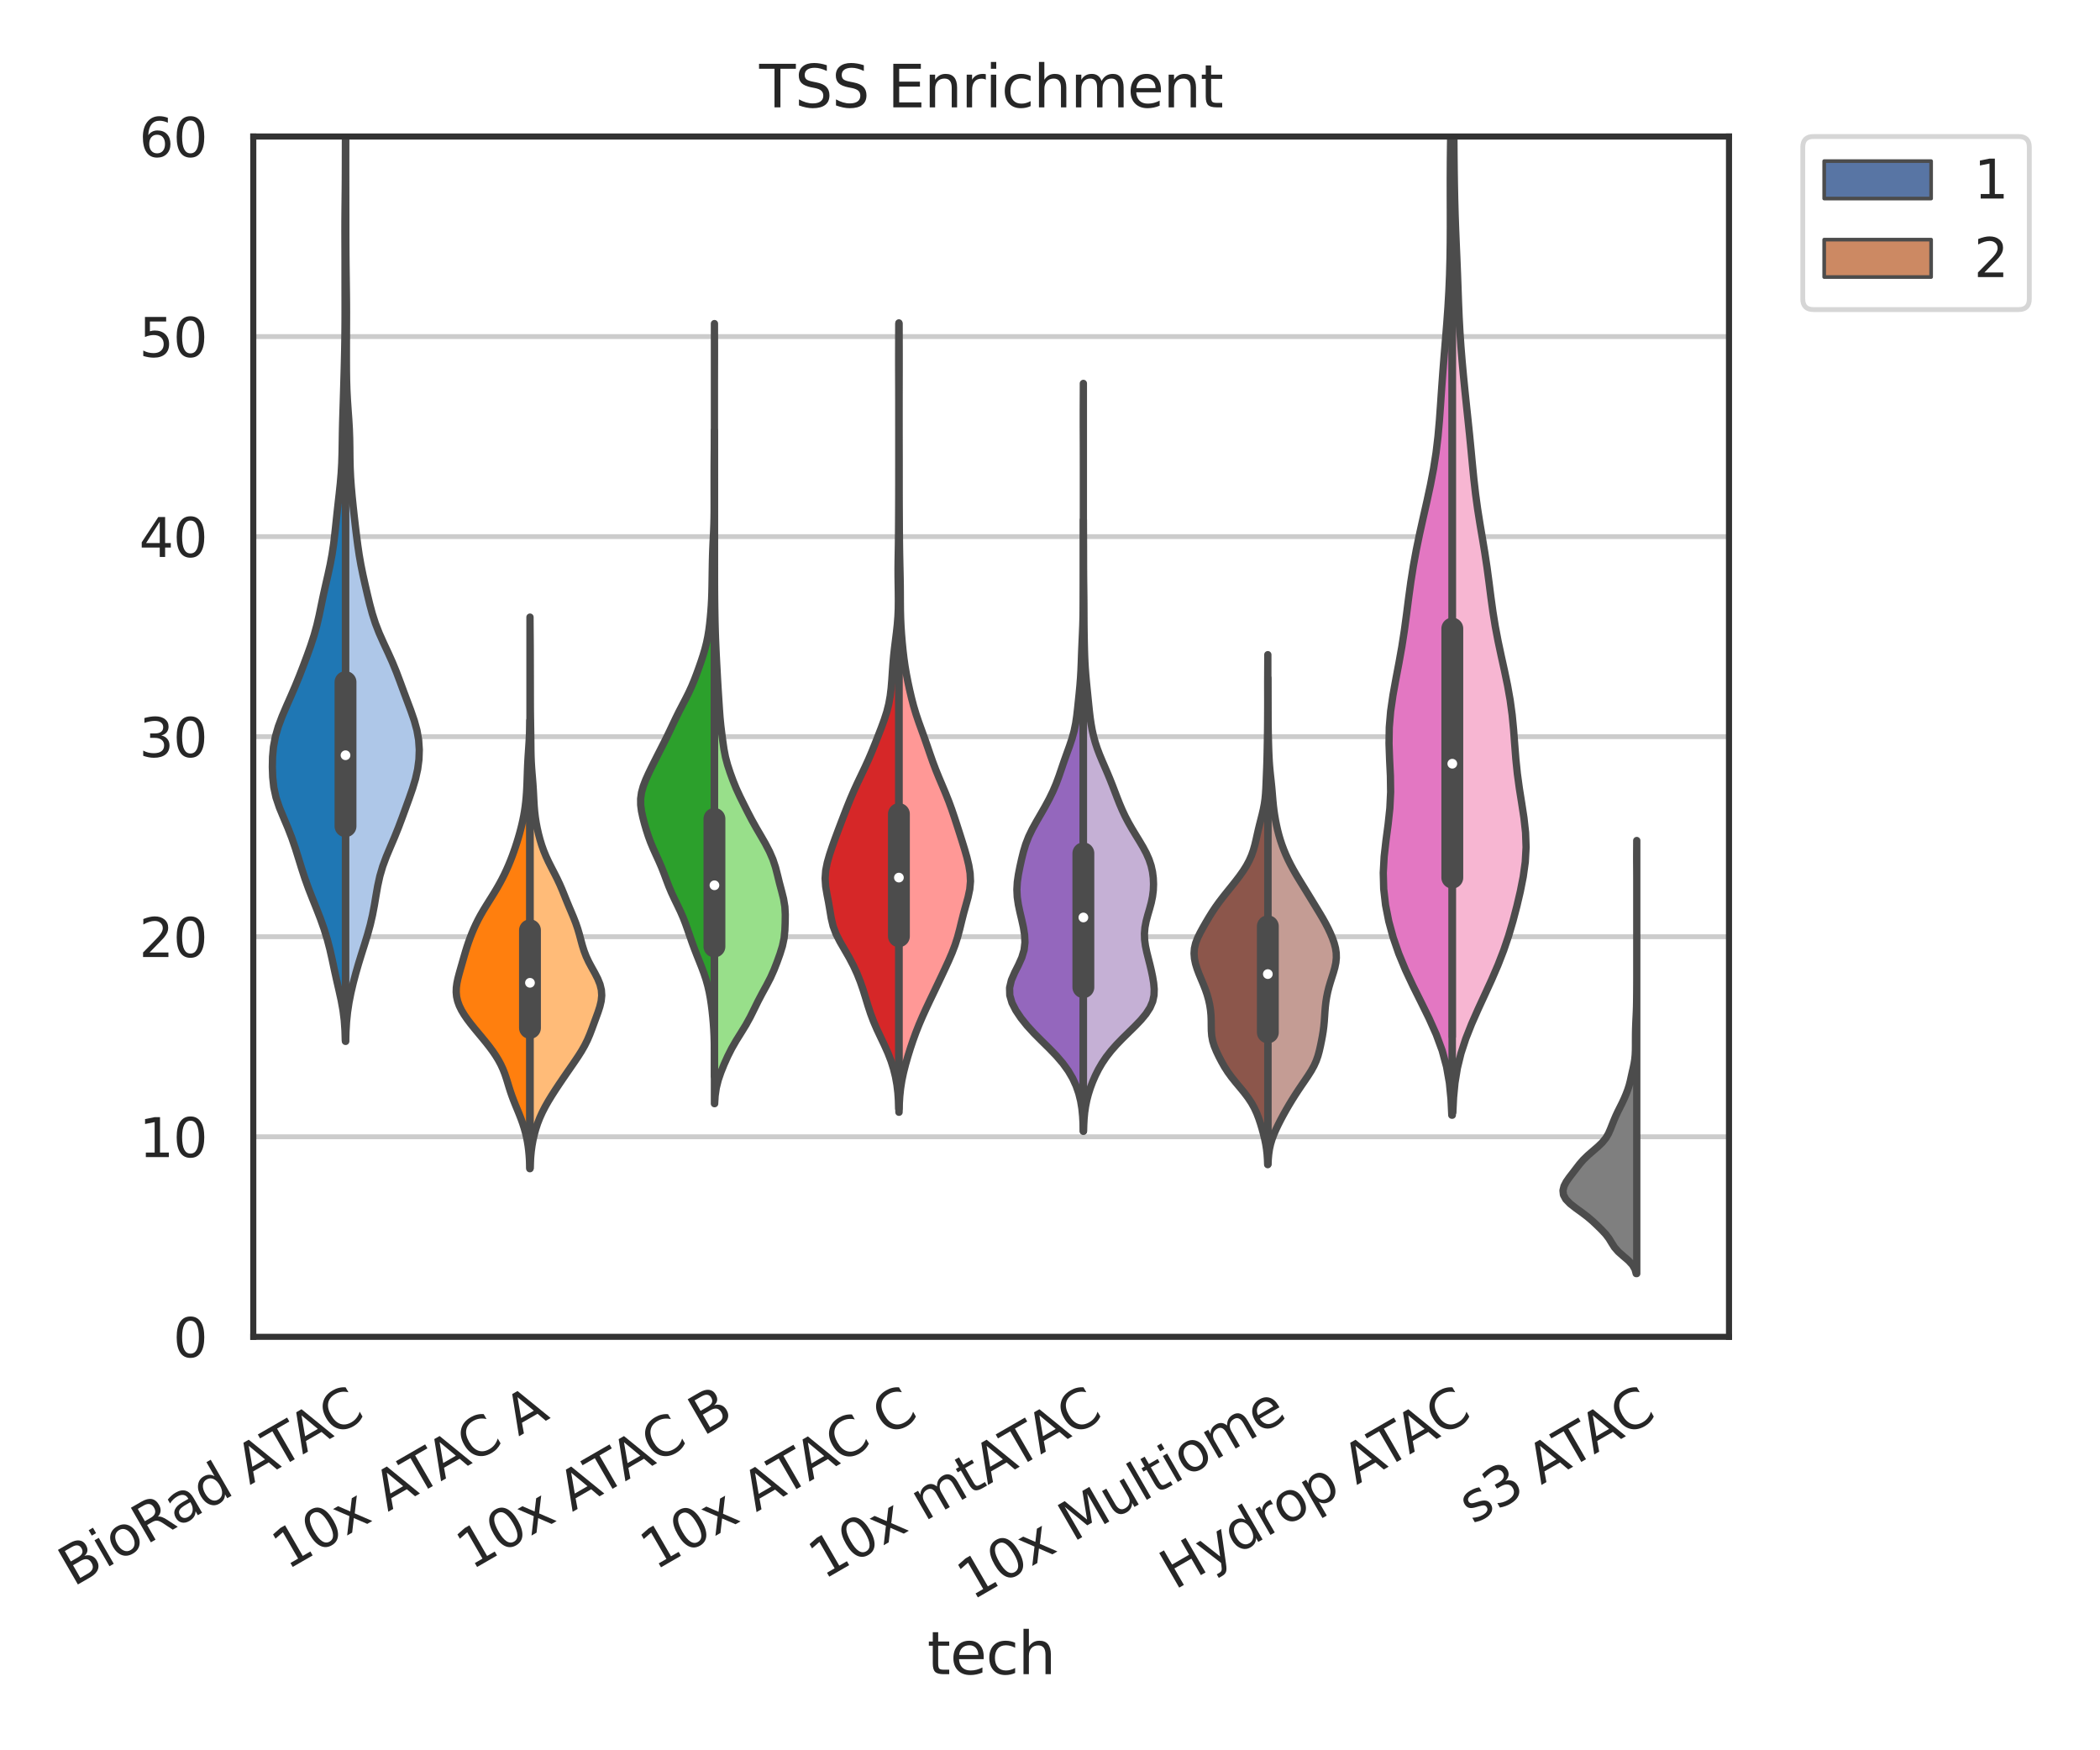 <?xml version="1.0" encoding="utf-8" standalone="no"?>
<!DOCTYPE svg PUBLIC "-//W3C//DTD SVG 1.1//EN"
  "http://www.w3.org/Graphics/SVG/1.1/DTD/svg11.dtd">
<svg height="360pt" version="1.1" viewBox="0 0 432 360" width="432pt" xmlns="http://www.w3.org/2000/svg" xmlns:xlink="http://www.w3.org/1999/xlink">
 <defs>
  <style type="text/css">*{stroke-linecap:butt;stroke-linejoin:round;}</style>
 </defs>
 <g id="figure_1">
  <g id="patch_1">
   <path d="M 0 360 
L 432 360 
L 432 0 
L 0 0 
z
" style="fill:#ffffff;"/>
  </g>
  <g id="axes_1">
   <g id="patch_2">
    <path d="M 52.103 274.959 
L 355.68 274.959 
L 355.68 28.08 
L 52.103 28.08 
z
" style="fill:#ffffff;"/>
   </g>
   <g id="matplotlib.axis_1">
    <g id="xtick_1">
     <g id="text_1">
      <!-- BioRad ATAC -->
      <g style="fill:#262626;" transform="translate(15.066 326.448)rotate(-30)scale(0.11 -0.11)">
       <defs>
        <path d="M 1259 2228 
L 1259 519 
L 2272 519 
Q 2781 519 3026 730 
Q 3272 941 3272 1375 
Q 3272 1813 3026 2020 
Q 2781 2228 2272 2228 
L 1259 2228 
z
M 1259 4147 
L 1259 2741 
L 2194 2741 
Q 2656 2741 2882 2914 
Q 3109 3088 3109 3444 
Q 3109 3797 2882 3972 
Q 2656 4147 2194 4147 
L 1259 4147 
z
M 628 4666 
L 2241 4666 
Q 2963 4666 3353 4366 
Q 3744 4066 3744 3513 
Q 3744 3084 3544 2831 
Q 3344 2578 2956 2516 
Q 3422 2416 3680 2098 
Q 3938 1781 3938 1306 
Q 3938 681 3513 340 
Q 3088 0 2303 0 
L 628 0 
L 628 4666 
z
" id="DejaVuSans-42" transform="scale(0.016)"/>
        <path d="M 603 3500 
L 1178 3500 
L 1178 0 
L 603 0 
L 603 3500 
z
M 603 4863 
L 1178 4863 
L 1178 4134 
L 603 4134 
L 603 4863 
z
" id="DejaVuSans-69" transform="scale(0.016)"/>
        <path d="M 1959 3097 
Q 1497 3097 1228 2736 
Q 959 2375 959 1747 
Q 959 1119 1226 758 
Q 1494 397 1959 397 
Q 2419 397 2687 759 
Q 2956 1122 2956 1747 
Q 2956 2369 2687 2733 
Q 2419 3097 1959 3097 
z
M 1959 3584 
Q 2709 3584 3137 3096 
Q 3566 2609 3566 1747 
Q 3566 888 3137 398 
Q 2709 -91 1959 -91 
Q 1206 -91 779 398 
Q 353 888 353 1747 
Q 353 2609 779 3096 
Q 1206 3584 1959 3584 
z
" id="DejaVuSans-6f" transform="scale(0.016)"/>
        <path d="M 2841 2188 
Q 3044 2119 3236 1894 
Q 3428 1669 3622 1275 
L 4263 0 
L 3584 0 
L 2988 1197 
Q 2756 1666 2539 1819 
Q 2322 1972 1947 1972 
L 1259 1972 
L 1259 0 
L 628 0 
L 628 4666 
L 2053 4666 
Q 2853 4666 3247 4331 
Q 3641 3997 3641 3322 
Q 3641 2881 3436 2590 
Q 3231 2300 2841 2188 
z
M 1259 4147 
L 1259 2491 
L 2053 2491 
Q 2509 2491 2742 2702 
Q 2975 2913 2975 3322 
Q 2975 3731 2742 3939 
Q 2509 4147 2053 4147 
L 1259 4147 
z
" id="DejaVuSans-52" transform="scale(0.016)"/>
        <path d="M 2194 1759 
Q 1497 1759 1228 1600 
Q 959 1441 959 1056 
Q 959 750 1161 570 
Q 1363 391 1709 391 
Q 2188 391 2477 730 
Q 2766 1069 2766 1631 
L 2766 1759 
L 2194 1759 
z
M 3341 1997 
L 3341 0 
L 2766 0 
L 2766 531 
Q 2569 213 2275 61 
Q 1981 -91 1556 -91 
Q 1019 -91 701 211 
Q 384 513 384 1019 
Q 384 1609 779 1909 
Q 1175 2209 1959 2209 
L 2766 2209 
L 2766 2266 
Q 2766 2663 2505 2880 
Q 2244 3097 1772 3097 
Q 1472 3097 1187 3025 
Q 903 2953 641 2809 
L 641 3341 
Q 956 3463 1253 3523 
Q 1550 3584 1831 3584 
Q 2591 3584 2966 3190 
Q 3341 2797 3341 1997 
z
" id="DejaVuSans-61" transform="scale(0.016)"/>
        <path d="M 2906 2969 
L 2906 4863 
L 3481 4863 
L 3481 0 
L 2906 0 
L 2906 525 
Q 2725 213 2448 61 
Q 2172 -91 1784 -91 
Q 1150 -91 751 415 
Q 353 922 353 1747 
Q 353 2572 751 3078 
Q 1150 3584 1784 3584 
Q 2172 3584 2448 3432 
Q 2725 3281 2906 2969 
z
M 947 1747 
Q 947 1113 1208 752 
Q 1469 391 1925 391 
Q 2381 391 2643 752 
Q 2906 1113 2906 1747 
Q 2906 2381 2643 2742 
Q 2381 3103 1925 3103 
Q 1469 3103 1208 2742 
Q 947 2381 947 1747 
z
" id="DejaVuSans-64" transform="scale(0.016)"/>
        <path id="DejaVuSans-20" transform="scale(0.016)"/>
        <path d="M 2188 4044 
L 1331 1722 
L 3047 1722 
L 2188 4044 
z
M 1831 4666 
L 2547 4666 
L 4325 0 
L 3669 0 
L 3244 1197 
L 1141 1197 
L 716 0 
L 50 0 
L 1831 4666 
z
" id="DejaVuSans-41" transform="scale(0.016)"/>
        <path d="M -19 4666 
L 3928 4666 
L 3928 4134 
L 2272 4134 
L 2272 0 
L 1638 0 
L 1638 4134 
L -19 4134 
L -19 4666 
z
" id="DejaVuSans-54" transform="scale(0.016)"/>
        <path d="M 4122 4306 
L 4122 3641 
Q 3803 3938 3442 4084 
Q 3081 4231 2675 4231 
Q 1875 4231 1450 3742 
Q 1025 3253 1025 2328 
Q 1025 1406 1450 917 
Q 1875 428 2675 428 
Q 3081 428 3442 575 
Q 3803 722 4122 1019 
L 4122 359 
Q 3791 134 3420 21 
Q 3050 -91 2638 -91 
Q 1578 -91 968 557 
Q 359 1206 359 2328 
Q 359 3453 968 4101 
Q 1578 4750 2638 4750 
Q 3056 4750 3426 4639 
Q 3797 4528 4122 4306 
z
" id="DejaVuSans-43" transform="scale(0.016)"/>
       </defs>
       <use xlink:href="#DejaVuSans-42"/>
       <use x="68.604" xlink:href="#DejaVuSans-69"/>
       <use x="96.387" xlink:href="#DejaVuSans-6f"/>
       <use x="157.568" xlink:href="#DejaVuSans-52"/>
       <use x="224.801" xlink:href="#DejaVuSans-61"/>
       <use x="286.08" xlink:href="#DejaVuSans-64"/>
       <use x="349.557" xlink:href="#DejaVuSans-20"/>
       <use x="381.344" xlink:href="#DejaVuSans-41"/>
       <use x="442.002" xlink:href="#DejaVuSans-54"/>
       <use x="495.336" xlink:href="#DejaVuSans-41"/>
       <use x="561.994" xlink:href="#DejaVuSans-43"/>
      </g>
     </g>
    </g>
    <g id="xtick_2">
     <g id="text_2">
      <!-- 10x ATAC A -->
      <g style="fill:#262626;" transform="translate(59.01 322.986)rotate(-30)scale(0.11 -0.11)">
       <defs>
        <path d="M 794 531 
L 1825 531 
L 1825 4091 
L 703 3866 
L 703 4441 
L 1819 4666 
L 2450 4666 
L 2450 531 
L 3481 531 
L 3481 0 
L 794 0 
L 794 531 
z
" id="DejaVuSans-31" transform="scale(0.016)"/>
        <path d="M 2034 4250 
Q 1547 4250 1301 3770 
Q 1056 3291 1056 2328 
Q 1056 1369 1301 889 
Q 1547 409 2034 409 
Q 2525 409 2770 889 
Q 3016 1369 3016 2328 
Q 3016 3291 2770 3770 
Q 2525 4250 2034 4250 
z
M 2034 4750 
Q 2819 4750 3233 4129 
Q 3647 3509 3647 2328 
Q 3647 1150 3233 529 
Q 2819 -91 2034 -91 
Q 1250 -91 836 529 
Q 422 1150 422 2328 
Q 422 3509 836 4129 
Q 1250 4750 2034 4750 
z
" id="DejaVuSans-30" transform="scale(0.016)"/>
        <path d="M 3513 3500 
L 2247 1797 
L 3578 0 
L 2900 0 
L 1881 1375 
L 863 0 
L 184 0 
L 1544 1831 
L 300 3500 
L 978 3500 
L 1906 2253 
L 2834 3500 
L 3513 3500 
z
" id="DejaVuSans-78" transform="scale(0.016)"/>
       </defs>
       <use xlink:href="#DejaVuSans-31"/>
       <use x="63.623" xlink:href="#DejaVuSans-30"/>
       <use x="127.246" xlink:href="#DejaVuSans-78"/>
       <use x="186.426" xlink:href="#DejaVuSans-20"/>
       <use x="218.213" xlink:href="#DejaVuSans-41"/>
       <use x="278.871" xlink:href="#DejaVuSans-54"/>
       <use x="332.205" xlink:href="#DejaVuSans-41"/>
       <use x="398.863" xlink:href="#DejaVuSans-43"/>
       <use x="468.688" xlink:href="#DejaVuSans-20"/>
       <use x="500.475" xlink:href="#DejaVuSans-41"/>
      </g>
     </g>
    </g>
    <g id="xtick_3">
     <g id="text_3">
      <!-- 10x ATAC B -->
      <g style="fill:#262626;" transform="translate(96.938 322.997)rotate(-30)scale(0.11 -0.11)">
       <use xlink:href="#DejaVuSans-31"/>
       <use x="63.623" xlink:href="#DejaVuSans-30"/>
       <use x="127.246" xlink:href="#DejaVuSans-78"/>
       <use x="186.426" xlink:href="#DejaVuSans-20"/>
       <use x="218.213" xlink:href="#DejaVuSans-41"/>
       <use x="278.871" xlink:href="#DejaVuSans-54"/>
       <use x="332.205" xlink:href="#DejaVuSans-41"/>
       <use x="398.863" xlink:href="#DejaVuSans-43"/>
       <use x="468.688" xlink:href="#DejaVuSans-20"/>
       <use x="500.475" xlink:href="#DejaVuSans-42"/>
      </g>
     </g>
    </g>
    <g id="xtick_4">
     <g id="text_4">
      <!-- 10x ATAC C -->
      <g style="fill:#262626;" transform="translate(134.769 323.064)rotate(-30)scale(0.11 -0.11)">
       <use xlink:href="#DejaVuSans-31"/>
       <use x="63.623" xlink:href="#DejaVuSans-30"/>
       <use x="127.246" xlink:href="#DejaVuSans-78"/>
       <use x="186.426" xlink:href="#DejaVuSans-20"/>
       <use x="218.213" xlink:href="#DejaVuSans-41"/>
       <use x="278.871" xlink:href="#DejaVuSans-54"/>
       <use x="332.205" xlink:href="#DejaVuSans-41"/>
       <use x="398.863" xlink:href="#DejaVuSans-43"/>
       <use x="468.688" xlink:href="#DejaVuSans-20"/>
       <use x="500.475" xlink:href="#DejaVuSans-43"/>
      </g>
     </g>
    </g>
    <g id="xtick_5">
     <g id="text_5">
      <!-- 10x mtATAC -->
      <g style="fill:#262626;" transform="translate(169.382 324.989)rotate(-30)scale(0.11 -0.11)">
       <defs>
        <path d="M 3328 2828 
Q 3544 3216 3844 3400 
Q 4144 3584 4550 3584 
Q 5097 3584 5394 3201 
Q 5691 2819 5691 2113 
L 5691 0 
L 5113 0 
L 5113 2094 
Q 5113 2597 4934 2840 
Q 4756 3084 4391 3084 
Q 3944 3084 3684 2787 
Q 3425 2491 3425 1978 
L 3425 0 
L 2847 0 
L 2847 2094 
Q 2847 2600 2669 2842 
Q 2491 3084 2119 3084 
Q 1678 3084 1418 2786 
Q 1159 2488 1159 1978 
L 1159 0 
L 581 0 
L 581 3500 
L 1159 3500 
L 1159 2956 
Q 1356 3278 1631 3431 
Q 1906 3584 2284 3584 
Q 2666 3584 2933 3390 
Q 3200 3197 3328 2828 
z
" id="DejaVuSans-6d" transform="scale(0.016)"/>
        <path d="M 1172 4494 
L 1172 3500 
L 2356 3500 
L 2356 3053 
L 1172 3053 
L 1172 1153 
Q 1172 725 1289 603 
Q 1406 481 1766 481 
L 2356 481 
L 2356 0 
L 1766 0 
Q 1100 0 847 248 
Q 594 497 594 1153 
L 594 3053 
L 172 3053 
L 172 3500 
L 594 3500 
L 594 4494 
L 1172 4494 
z
" id="DejaVuSans-74" transform="scale(0.016)"/>
       </defs>
       <use xlink:href="#DejaVuSans-31"/>
       <use x="63.623" xlink:href="#DejaVuSans-30"/>
       <use x="127.246" xlink:href="#DejaVuSans-78"/>
       <use x="186.426" xlink:href="#DejaVuSans-20"/>
       <use x="218.213" xlink:href="#DejaVuSans-6d"/>
       <use x="315.625" xlink:href="#DejaVuSans-74"/>
       <use x="354.834" xlink:href="#DejaVuSans-41"/>
       <use x="415.492" xlink:href="#DejaVuSans-54"/>
       <use x="468.826" xlink:href="#DejaVuSans-41"/>
       <use x="535.484" xlink:href="#DejaVuSans-43"/>
      </g>
     </g>
    </g>
    <g id="xtick_6">
     <g id="text_6">
      <!-- 10x Multiome -->
      <g style="fill:#262626;" transform="translate(199.949 329.25)rotate(-30)scale(0.11 -0.11)">
       <defs>
        <path d="M 628 4666 
L 1569 4666 
L 2759 1491 
L 3956 4666 
L 4897 4666 
L 4897 0 
L 4281 0 
L 4281 4097 
L 3078 897 
L 2444 897 
L 1241 4097 
L 1241 0 
L 628 0 
L 628 4666 
z
" id="DejaVuSans-4d" transform="scale(0.016)"/>
        <path d="M 544 1381 
L 544 3500 
L 1119 3500 
L 1119 1403 
Q 1119 906 1312 657 
Q 1506 409 1894 409 
Q 2359 409 2629 706 
Q 2900 1003 2900 1516 
L 2900 3500 
L 3475 3500 
L 3475 0 
L 2900 0 
L 2900 538 
Q 2691 219 2414 64 
Q 2138 -91 1772 -91 
Q 1169 -91 856 284 
Q 544 659 544 1381 
z
M 1991 3584 
L 1991 3584 
z
" id="DejaVuSans-75" transform="scale(0.016)"/>
        <path d="M 603 4863 
L 1178 4863 
L 1178 0 
L 603 0 
L 603 4863 
z
" id="DejaVuSans-6c" transform="scale(0.016)"/>
        <path d="M 3597 1894 
L 3597 1613 
L 953 1613 
Q 991 1019 1311 708 
Q 1631 397 2203 397 
Q 2534 397 2845 478 
Q 3156 559 3463 722 
L 3463 178 
Q 3153 47 2828 -22 
Q 2503 -91 2169 -91 
Q 1331 -91 842 396 
Q 353 884 353 1716 
Q 353 2575 817 3079 
Q 1281 3584 2069 3584 
Q 2775 3584 3186 3129 
Q 3597 2675 3597 1894 
z
M 3022 2063 
Q 3016 2534 2758 2815 
Q 2500 3097 2075 3097 
Q 1594 3097 1305 2825 
Q 1016 2553 972 2059 
L 3022 2063 
z
" id="DejaVuSans-65" transform="scale(0.016)"/>
       </defs>
       <use xlink:href="#DejaVuSans-31"/>
       <use x="63.623" xlink:href="#DejaVuSans-30"/>
       <use x="127.246" xlink:href="#DejaVuSans-78"/>
       <use x="186.426" xlink:href="#DejaVuSans-20"/>
       <use x="218.213" xlink:href="#DejaVuSans-4d"/>
       <use x="304.492" xlink:href="#DejaVuSans-75"/>
       <use x="367.871" xlink:href="#DejaVuSans-6c"/>
       <use x="395.654" xlink:href="#DejaVuSans-74"/>
       <use x="434.863" xlink:href="#DejaVuSans-69"/>
       <use x="462.646" xlink:href="#DejaVuSans-6f"/>
       <use x="523.828" xlink:href="#DejaVuSans-6d"/>
       <use x="621.24" xlink:href="#DejaVuSans-65"/>
      </g>
     </g>
    </g>
    <g id="xtick_7">
     <g id="text_7">
      <!-- Hydrop ATAC -->
      <g style="fill:#262626;" transform="translate(241.622 327.099)rotate(-30)scale(0.11 -0.11)">
       <defs>
        <path d="M 628 4666 
L 1259 4666 
L 1259 2753 
L 3553 2753 
L 3553 4666 
L 4184 4666 
L 4184 0 
L 3553 0 
L 3553 2222 
L 1259 2222 
L 1259 0 
L 628 0 
L 628 4666 
z
" id="DejaVuSans-48" transform="scale(0.016)"/>
        <path d="M 2059 -325 
Q 1816 -950 1584 -1140 
Q 1353 -1331 966 -1331 
L 506 -1331 
L 506 -850 
L 844 -850 
Q 1081 -850 1212 -737 
Q 1344 -625 1503 -206 
L 1606 56 
L 191 3500 
L 800 3500 
L 1894 763 
L 2988 3500 
L 3597 3500 
L 2059 -325 
z
" id="DejaVuSans-79" transform="scale(0.016)"/>
        <path d="M 2631 2963 
Q 2534 3019 2420 3045 
Q 2306 3072 2169 3072 
Q 1681 3072 1420 2755 
Q 1159 2438 1159 1844 
L 1159 0 
L 581 0 
L 581 3500 
L 1159 3500 
L 1159 2956 
Q 1341 3275 1631 3429 
Q 1922 3584 2338 3584 
Q 2397 3584 2469 3576 
Q 2541 3569 2628 3553 
L 2631 2963 
z
" id="DejaVuSans-72" transform="scale(0.016)"/>
        <path d="M 1159 525 
L 1159 -1331 
L 581 -1331 
L 581 3500 
L 1159 3500 
L 1159 2969 
Q 1341 3281 1617 3432 
Q 1894 3584 2278 3584 
Q 2916 3584 3314 3078 
Q 3713 2572 3713 1747 
Q 3713 922 3314 415 
Q 2916 -91 2278 -91 
Q 1894 -91 1617 61 
Q 1341 213 1159 525 
z
M 3116 1747 
Q 3116 2381 2855 2742 
Q 2594 3103 2138 3103 
Q 1681 3103 1420 2742 
Q 1159 2381 1159 1747 
Q 1159 1113 1420 752 
Q 1681 391 2138 391 
Q 2594 391 2855 752 
Q 3116 1113 3116 1747 
z
" id="DejaVuSans-70" transform="scale(0.016)"/>
       </defs>
       <use xlink:href="#DejaVuSans-48"/>
       <use x="75.195" xlink:href="#DejaVuSans-79"/>
       <use x="134.375" xlink:href="#DejaVuSans-64"/>
       <use x="197.852" xlink:href="#DejaVuSans-72"/>
       <use x="236.715" xlink:href="#DejaVuSans-6f"/>
       <use x="297.896" xlink:href="#DejaVuSans-70"/>
       <use x="361.373" xlink:href="#DejaVuSans-20"/>
       <use x="393.16" xlink:href="#DejaVuSans-41"/>
       <use x="453.818" xlink:href="#DejaVuSans-54"/>
       <use x="507.152" xlink:href="#DejaVuSans-41"/>
       <use x="573.811" xlink:href="#DejaVuSans-43"/>
      </g>
     </g>
    </g>
    <g id="xtick_8">
     <g id="text_8">
      <!-- s3 ATAC -->
      <g style="fill:#262626;" transform="translate(302.974 313.586)rotate(-30)scale(0.11 -0.11)">
       <defs>
        <path d="M 2834 3397 
L 2834 2853 
Q 2591 2978 2328 3040 
Q 2066 3103 1784 3103 
Q 1356 3103 1142 2972 
Q 928 2841 928 2578 
Q 928 2378 1081 2264 
Q 1234 2150 1697 2047 
L 1894 2003 
Q 2506 1872 2764 1633 
Q 3022 1394 3022 966 
Q 3022 478 2636 193 
Q 2250 -91 1575 -91 
Q 1294 -91 989 -36 
Q 684 19 347 128 
L 347 722 
Q 666 556 975 473 
Q 1284 391 1588 391 
Q 1994 391 2212 530 
Q 2431 669 2431 922 
Q 2431 1156 2273 1281 
Q 2116 1406 1581 1522 
L 1381 1569 
Q 847 1681 609 1914 
Q 372 2147 372 2553 
Q 372 3047 722 3315 
Q 1072 3584 1716 3584 
Q 2034 3584 2315 3537 
Q 2597 3491 2834 3397 
z
" id="DejaVuSans-73" transform="scale(0.016)"/>
        <path d="M 2597 2516 
Q 3050 2419 3304 2112 
Q 3559 1806 3559 1356 
Q 3559 666 3084 287 
Q 2609 -91 1734 -91 
Q 1441 -91 1130 -33 
Q 819 25 488 141 
L 488 750 
Q 750 597 1062 519 
Q 1375 441 1716 441 
Q 2309 441 2620 675 
Q 2931 909 2931 1356 
Q 2931 1769 2642 2001 
Q 2353 2234 1838 2234 
L 1294 2234 
L 1294 2753 
L 1863 2753 
Q 2328 2753 2575 2939 
Q 2822 3125 2822 3475 
Q 2822 3834 2567 4026 
Q 2313 4219 1838 4219 
Q 1578 4219 1281 4162 
Q 984 4106 628 3988 
L 628 4550 
Q 988 4650 1302 4700 
Q 1616 4750 1894 4750 
Q 2613 4750 3031 4423 
Q 3450 4097 3450 3541 
Q 3450 3153 3228 2886 
Q 3006 2619 2597 2516 
z
" id="DejaVuSans-33" transform="scale(0.016)"/>
       </defs>
       <use xlink:href="#DejaVuSans-73"/>
       <use x="52.1" xlink:href="#DejaVuSans-33"/>
       <use x="115.723" xlink:href="#DejaVuSans-20"/>
       <use x="147.51" xlink:href="#DejaVuSans-41"/>
       <use x="208.168" xlink:href="#DejaVuSans-54"/>
       <use x="261.502" xlink:href="#DejaVuSans-41"/>
       <use x="328.16" xlink:href="#DejaVuSans-43"/>
      </g>
     </g>
    </g>
    <g id="text_9">
     <!-- tech -->
     <g style="fill:#262626;" transform="translate(190.746 344.349)scale(0.12 -0.12)">
      <defs>
       <path d="M 3122 3366 
L 3122 2828 
Q 2878 2963 2633 3030 
Q 2388 3097 2138 3097 
Q 1578 3097 1268 2742 
Q 959 2388 959 1747 
Q 959 1106 1268 751 
Q 1578 397 2138 397 
Q 2388 397 2633 464 
Q 2878 531 3122 666 
L 3122 134 
Q 2881 22 2623 -34 
Q 2366 -91 2075 -91 
Q 1284 -91 818 406 
Q 353 903 353 1747 
Q 353 2603 823 3093 
Q 1294 3584 2113 3584 
Q 2378 3584 2631 3529 
Q 2884 3475 3122 3366 
z
" id="DejaVuSans-63" transform="scale(0.016)"/>
       <path d="M 3513 2113 
L 3513 0 
L 2938 0 
L 2938 2094 
Q 2938 2591 2744 2837 
Q 2550 3084 2163 3084 
Q 1697 3084 1428 2787 
Q 1159 2491 1159 1978 
L 1159 0 
L 581 0 
L 581 4863 
L 1159 4863 
L 1159 2956 
Q 1366 3272 1645 3428 
Q 1925 3584 2291 3584 
Q 2894 3584 3203 3211 
Q 3513 2838 3513 2113 
z
" id="DejaVuSans-68" transform="scale(0.016)"/>
      </defs>
      <use xlink:href="#DejaVuSans-74"/>
      <use x="39.209" xlink:href="#DejaVuSans-65"/>
      <use x="100.732" xlink:href="#DejaVuSans-63"/>
      <use x="155.713" xlink:href="#DejaVuSans-68"/>
     </g>
    </g>
   </g>
   <g id="matplotlib.axis_2">
    <g id="ytick_1">
     <g id="line2d_1">
      <path clip-path="url(#p06858c6e23)" d="M 52.103 274.959 
L 355.68 274.959 
" style="fill:none;stroke:#cccccc;stroke-linecap:round;"/>
     </g>
     <g id="text_10">
      <!-- 0 -->
      <g style="fill:#262626;" transform="translate(35.604 279.138)scale(0.11 -0.11)">
       <use xlink:href="#DejaVuSans-30"/>
      </g>
     </g>
    </g>
    <g id="ytick_2">
     <g id="line2d_2">
      <path clip-path="url(#p06858c6e23)" d="M 52.103 233.813 
L 355.68 233.813 
" style="fill:none;stroke:#cccccc;stroke-linecap:round;"/>
     </g>
     <g id="text_11">
      <!-- 10 -->
      <g style="fill:#262626;" transform="translate(28.605 237.992)scale(0.11 -0.11)">
       <use xlink:href="#DejaVuSans-31"/>
       <use x="63.623" xlink:href="#DejaVuSans-30"/>
      </g>
     </g>
    </g>
    <g id="ytick_3">
     <g id="line2d_3">
      <path clip-path="url(#p06858c6e23)" d="M 52.103 192.666 
L 355.68 192.666 
" style="fill:none;stroke:#cccccc;stroke-linecap:round;"/>
     </g>
     <g id="text_12">
      <!-- 20 -->
      <g style="fill:#262626;" transform="translate(28.605 196.845)scale(0.11 -0.11)">
       <defs>
        <path d="M 1228 531 
L 3431 531 
L 3431 0 
L 469 0 
L 469 531 
Q 828 903 1448 1529 
Q 2069 2156 2228 2338 
Q 2531 2678 2651 2914 
Q 2772 3150 2772 3378 
Q 2772 3750 2511 3984 
Q 2250 4219 1831 4219 
Q 1534 4219 1204 4116 
Q 875 4013 500 3803 
L 500 4441 
Q 881 4594 1212 4672 
Q 1544 4750 1819 4750 
Q 2544 4750 2975 4387 
Q 3406 4025 3406 3419 
Q 3406 3131 3298 2873 
Q 3191 2616 2906 2266 
Q 2828 2175 2409 1742 
Q 1991 1309 1228 531 
z
" id="DejaVuSans-32" transform="scale(0.016)"/>
       </defs>
       <use xlink:href="#DejaVuSans-32"/>
       <use x="63.623" xlink:href="#DejaVuSans-30"/>
      </g>
     </g>
    </g>
    <g id="ytick_4">
     <g id="line2d_4">
      <path clip-path="url(#p06858c6e23)" d="M 52.103 151.52 
L 355.68 151.52 
" style="fill:none;stroke:#cccccc;stroke-linecap:round;"/>
     </g>
     <g id="text_13">
      <!-- 30 -->
      <g style="fill:#262626;" transform="translate(28.605 155.699)scale(0.11 -0.11)">
       <use xlink:href="#DejaVuSans-33"/>
       <use x="63.623" xlink:href="#DejaVuSans-30"/>
      </g>
     </g>
    </g>
    <g id="ytick_5">
     <g id="line2d_5">
      <path clip-path="url(#p06858c6e23)" d="M 52.103 110.373 
L 355.68 110.373 
" style="fill:none;stroke:#cccccc;stroke-linecap:round;"/>
     </g>
     <g id="text_14">
      <!-- 40 -->
      <g style="fill:#262626;" transform="translate(28.605 114.552)scale(0.11 -0.11)">
       <defs>
        <path d="M 2419 4116 
L 825 1625 
L 2419 1625 
L 2419 4116 
z
M 2253 4666 
L 3047 4666 
L 3047 1625 
L 3713 1625 
L 3713 1100 
L 3047 1100 
L 3047 0 
L 2419 0 
L 2419 1100 
L 313 1100 
L 313 1709 
L 2253 4666 
z
" id="DejaVuSans-34" transform="scale(0.016)"/>
       </defs>
       <use xlink:href="#DejaVuSans-34"/>
       <use x="63.623" xlink:href="#DejaVuSans-30"/>
      </g>
     </g>
    </g>
    <g id="ytick_6">
     <g id="line2d_6">
      <path clip-path="url(#p06858c6e23)" d="M 52.103 69.227 
L 355.68 69.227 
" style="fill:none;stroke:#cccccc;stroke-linecap:round;"/>
     </g>
     <g id="text_15">
      <!-- 50 -->
      <g style="fill:#262626;" transform="translate(28.605 73.406)scale(0.11 -0.11)">
       <defs>
        <path d="M 691 4666 
L 3169 4666 
L 3169 4134 
L 1269 4134 
L 1269 2991 
Q 1406 3038 1543 3061 
Q 1681 3084 1819 3084 
Q 2600 3084 3056 2656 
Q 3513 2228 3513 1497 
Q 3513 744 3044 326 
Q 2575 -91 1722 -91 
Q 1428 -91 1123 -41 
Q 819 9 494 109 
L 494 744 
Q 775 591 1075 516 
Q 1375 441 1709 441 
Q 2250 441 2565 725 
Q 2881 1009 2881 1497 
Q 2881 1984 2565 2268 
Q 2250 2553 1709 2553 
Q 1456 2553 1204 2497 
Q 953 2441 691 2322 
L 691 4666 
z
" id="DejaVuSans-35" transform="scale(0.016)"/>
       </defs>
       <use xlink:href="#DejaVuSans-35"/>
       <use x="63.623" xlink:href="#DejaVuSans-30"/>
      </g>
     </g>
    </g>
    <g id="ytick_7">
     <g id="line2d_7">
      <path clip-path="url(#p06858c6e23)" d="M 52.103 28.08 
L 355.68 28.08 
" style="fill:none;stroke:#cccccc;stroke-linecap:round;"/>
     </g>
     <g id="text_16">
      <!-- 60 -->
      <g style="fill:#262626;" transform="translate(28.605 32.259)scale(0.11 -0.11)">
       <defs>
        <path d="M 2113 2584 
Q 1688 2584 1439 2293 
Q 1191 2003 1191 1497 
Q 1191 994 1439 701 
Q 1688 409 2113 409 
Q 2538 409 2786 701 
Q 3034 994 3034 1497 
Q 3034 2003 2786 2293 
Q 2538 2584 2113 2584 
z
M 3366 4563 
L 3366 3988 
Q 3128 4100 2886 4159 
Q 2644 4219 2406 4219 
Q 1781 4219 1451 3797 
Q 1122 3375 1075 2522 
Q 1259 2794 1537 2939 
Q 1816 3084 2150 3084 
Q 2853 3084 3261 2657 
Q 3669 2231 3669 1497 
Q 3669 778 3244 343 
Q 2819 -91 2113 -91 
Q 1303 -91 875 529 
Q 447 1150 447 2328 
Q 447 3434 972 4092 
Q 1497 4750 2381 4750 
Q 2619 4750 2861 4703 
Q 3103 4656 3366 4563 
z
" id="DejaVuSans-36" transform="scale(0.016)"/>
       </defs>
       <use xlink:href="#DejaVuSans-36"/>
       <use x="63.623" xlink:href="#DejaVuSans-30"/>
      </g>
     </g>
    </g>
   </g>
   <g id="PolyCollection_1">
    <defs>
     <path d="M 71.076 -145.972 
L 71.038 -145.972 
L 70.968 -148.056 
L 70.819 -150.14 
L 70.558 -152.224 
L 70.178 -154.307 
L 69.717 -156.391 
L 69.236 -158.475 
L 68.778 -160.559 
L 68.336 -162.643 
L 67.866 -164.727 
L 67.32 -166.811 
L 66.677 -168.895 
L 65.94 -170.979 
L 65.133 -173.062 
L 64.294 -175.146 
L 63.477 -177.23 
L 62.726 -179.314 
L 62.045 -181.398 
L 61.402 -183.482 
L 60.746 -185.566 
L 60.031 -187.65 
L 59.224 -189.734 
L 58.341 -191.817 
L 57.478 -193.901 
L 56.776 -195.985 
L 56.323 -198.069 
L 56.099 -200.153 
L 56.026 -202.237 
L 56.067 -204.321 
L 56.257 -206.405 
L 56.649 -208.488 
L 57.254 -210.572 
L 58.035 -212.656 
L 58.923 -214.74 
L 59.846 -216.824 
L 60.746 -218.908 
L 61.597 -220.992 
L 62.406 -223.076 
L 63.186 -225.16 
L 63.931 -227.243 
L 64.608 -229.327 
L 65.186 -231.411 
L 65.669 -233.495 
L 66.1 -235.579 
L 66.535 -237.663 
L 67.002 -239.747 
L 67.48 -241.831 
L 67.929 -243.915 
L 68.314 -245.998 
L 68.626 -248.082 
L 68.878 -250.166 
L 69.101 -252.25 
L 69.321 -254.334 
L 69.551 -256.418 
L 69.787 -258.502 
L 70.008 -260.586 
L 70.186 -262.669 
L 70.306 -264.753 
L 70.371 -266.837 
L 70.405 -268.921 
L 70.437 -271.005 
L 70.485 -273.089 
L 70.548 -275.173 
L 70.615 -277.257 
L 70.677 -279.341 
L 70.737 -281.424 
L 70.796 -283.508 
L 70.851 -285.592 
L 70.899 -287.676 
L 70.937 -289.76 
L 70.964 -291.844 
L 70.98 -293.928 
L 70.986 -296.012 
L 70.984 -298.096 
L 70.98 -300.179 
L 70.977 -302.263 
L 70.977 -304.347 
L 70.976 -306.431 
L 70.97 -308.515 
L 70.962 -310.599 
L 70.957 -312.683 
L 70.962 -314.767 
L 70.978 -316.85 
L 71.002 -318.934 
L 71.025 -321.018 
L 71.041 -323.102 
L 71.05 -325.186 
L 71.055 -327.27 
L 71.06 -329.354 
L 71.065 -331.438 
L 71.068 -333.522 
L 71.069 -335.605 
L 71.066 -337.689 
L 71.062 -339.773 
L 71.059 -341.857 
L 71.058 -343.941 
L 71.061 -346.025 
L 71.066 -348.109 
L 71.071 -350.193 
L 71.074 -352.276 
L 71.076 -352.276 
L 71.076 -352.276 
L 71.076 -350.193 
L 71.076 -348.109 
L 71.076 -346.025 
L 71.076 -343.941 
L 71.076 -341.857 
L 71.076 -339.773 
L 71.076 -337.689 
L 71.076 -335.605 
L 71.076 -333.522 
L 71.076 -331.438 
L 71.076 -329.354 
L 71.076 -327.27 
L 71.076 -325.186 
L 71.076 -323.102 
L 71.076 -321.018 
L 71.076 -318.934 
L 71.076 -316.85 
L 71.076 -314.767 
L 71.076 -312.683 
L 71.076 -310.599 
L 71.076 -308.515 
L 71.076 -306.431 
L 71.076 -304.347 
L 71.076 -302.263 
L 71.076 -300.179 
L 71.076 -298.096 
L 71.076 -296.012 
L 71.076 -293.928 
L 71.076 -291.844 
L 71.076 -289.76 
L 71.076 -287.676 
L 71.076 -285.592 
L 71.076 -283.508 
L 71.076 -281.424 
L 71.076 -279.341 
L 71.076 -277.257 
L 71.076 -275.173 
L 71.076 -273.089 
L 71.076 -271.005 
L 71.076 -268.921 
L 71.076 -266.837 
L 71.076 -264.753 
L 71.076 -262.669 
L 71.076 -260.586 
L 71.076 -258.502 
L 71.076 -256.418 
L 71.076 -254.334 
L 71.076 -252.25 
L 71.076 -250.166 
L 71.076 -248.082 
L 71.076 -245.998 
L 71.076 -243.915 
L 71.076 -241.831 
L 71.076 -239.747 
L 71.076 -237.663 
L 71.076 -235.579 
L 71.076 -233.495 
L 71.076 -231.411 
L 71.076 -229.327 
L 71.076 -227.243 
L 71.076 -225.16 
L 71.076 -223.076 
L 71.076 -220.992 
L 71.076 -218.908 
L 71.076 -216.824 
L 71.076 -214.74 
L 71.076 -212.656 
L 71.076 -210.572 
L 71.076 -208.488 
L 71.076 -206.405 
L 71.076 -204.321 
L 71.076 -202.237 
L 71.076 -200.153 
L 71.076 -198.069 
L 71.076 -195.985 
L 71.076 -193.901 
L 71.076 -191.817 
L 71.076 -189.734 
L 71.076 -187.65 
L 71.076 -185.566 
L 71.076 -183.482 
L 71.076 -181.398 
L 71.076 -179.314 
L 71.076 -177.23 
L 71.076 -175.146 
L 71.076 -173.062 
L 71.076 -170.979 
L 71.076 -168.895 
L 71.076 -166.811 
L 71.076 -164.727 
L 71.076 -162.643 
L 71.076 -160.559 
L 71.076 -158.475 
L 71.076 -156.391 
L 71.076 -154.307 
L 71.076 -152.224 
L 71.076 -150.14 
L 71.076 -148.056 
L 71.076 -145.972 
z
" id="m5889b5b48b" style="stroke:#4c4c4c;stroke-width:1.5;"/>
    </defs>
    <g clip-path="url(#p06858c6e23)">
     <use style="fill:#1f77b4;stroke:#4c4c4c;stroke-width:1.5;" x="0" xlink:href="#m5889b5b48b" y="360"/>
    </g>
   </g>
   <g id="PolyCollection_2">
    <defs>
     <path d="M 71.112 -145.807 
L 71.076 -145.807 
L 71.076 -147.807 
L 71.076 -149.806 
L 71.076 -151.806 
L 71.076 -153.805 
L 71.076 -155.805 
L 71.076 -157.805 
L 71.076 -159.804 
L 71.076 -161.804 
L 71.076 -163.803 
L 71.076 -165.803 
L 71.076 -167.802 
L 71.076 -169.802 
L 71.076 -171.802 
L 71.076 -173.801 
L 71.076 -175.801 
L 71.076 -177.8 
L 71.076 -179.8 
L 71.076 -181.8 
L 71.076 -183.799 
L 71.076 -185.799 
L 71.076 -187.798 
L 71.076 -189.798 
L 71.076 -191.797 
L 71.076 -193.797 
L 71.076 -195.797 
L 71.076 -197.796 
L 71.076 -199.796 
L 71.076 -201.795 
L 71.076 -203.795 
L 71.076 -205.794 
L 71.076 -207.794 
L 71.076 -209.794 
L 71.076 -211.793 
L 71.076 -213.793 
L 71.076 -215.792 
L 71.076 -217.792 
L 71.076 -219.792 
L 71.076 -221.791 
L 71.076 -223.791 
L 71.076 -225.79 
L 71.076 -227.79 
L 71.076 -229.789 
L 71.076 -231.789 
L 71.076 -233.789 
L 71.076 -235.788 
L 71.076 -237.788 
L 71.076 -239.787 
L 71.076 -241.787 
L 71.076 -243.786 
L 71.076 -245.786 
L 71.076 -247.786 
L 71.076 -249.785 
L 71.076 -251.785 
L 71.076 -253.784 
L 71.076 -255.784 
L 71.076 -257.784 
L 71.076 -259.783 
L 71.076 -261.783 
L 71.076 -263.782 
L 71.076 -265.782 
L 71.076 -267.781 
L 71.076 -269.781 
L 71.076 -271.781 
L 71.076 -273.78 
L 71.076 -275.78 
L 71.076 -277.779 
L 71.076 -279.779 
L 71.076 -281.779 
L 71.076 -283.778 
L 71.076 -285.778 
L 71.076 -287.777 
L 71.076 -289.777 
L 71.076 -291.776 
L 71.076 -293.776 
L 71.076 -295.776 
L 71.076 -297.775 
L 71.076 -299.775 
L 71.076 -301.774 
L 71.076 -303.774 
L 71.076 -305.773 
L 71.076 -307.773 
L 71.076 -309.773 
L 71.076 -311.772 
L 71.076 -313.772 
L 71.076 -315.771 
L 71.076 -317.771 
L 71.076 -319.771 
L 71.076 -321.77 
L 71.076 -323.77 
L 71.076 -325.769 
L 71.076 -327.769 
L 71.076 -329.768 
L 71.076 -331.768 
L 71.076 -333.768 
L 71.076 -335.767 
L 71.076 -337.767 
L 71.076 -339.766 
L 71.076 -341.766 
L 71.076 -343.765 
L 71.079 -343.765 
L 71.079 -343.765 
L 71.083 -341.766 
L 71.089 -339.766 
L 71.097 -337.767 
L 71.105 -335.767 
L 71.11 -333.768 
L 71.111 -331.768 
L 71.107 -329.768 
L 71.103 -327.769 
L 71.102 -325.769 
L 71.107 -323.77 
L 71.117 -321.77 
L 71.127 -319.771 
L 71.135 -317.771 
L 71.138 -315.771 
L 71.14 -313.772 
L 71.143 -311.772 
L 71.15 -309.773 
L 71.162 -307.773 
L 71.181 -305.773 
L 71.205 -303.774 
L 71.232 -301.774 
L 71.258 -299.775 
L 71.278 -297.775 
L 71.286 -295.776 
L 71.282 -293.776 
L 71.273 -291.776 
L 71.265 -289.777 
L 71.261 -287.777 
L 71.263 -285.778 
L 71.272 -283.778 
L 71.301 -281.779 
L 71.362 -279.779 
L 71.465 -277.779 
L 71.601 -275.78 
L 71.745 -273.78 
L 71.864 -271.781 
L 71.936 -269.781 
L 71.967 -267.781 
L 71.987 -265.782 
L 72.032 -263.782 
L 72.126 -261.783 
L 72.27 -259.783 
L 72.452 -257.784 
L 72.656 -255.784 
L 72.876 -253.784 
L 73.105 -251.785 
L 73.346 -249.785 
L 73.605 -247.786 
L 73.9 -245.786 
L 74.25 -243.786 
L 74.656 -241.787 
L 75.101 -239.787 
L 75.564 -237.788 
L 76.046 -235.788 
L 76.583 -233.789 
L 77.225 -231.789 
L 78.001 -229.789 
L 78.891 -227.79 
L 79.825 -225.79 
L 80.722 -223.791 
L 81.542 -221.791 
L 82.298 -219.792 
L 83.034 -217.792 
L 83.782 -215.792 
L 84.53 -213.793 
L 85.22 -211.793 
L 85.771 -209.794 
L 86.121 -207.794 
L 86.255 -205.794 
L 86.184 -203.795 
L 85.92 -201.795 
L 85.472 -199.796 
L 84.871 -197.796 
L 84.177 -195.797 
L 83.451 -193.797 
L 82.72 -191.797 
L 81.967 -189.798 
L 81.161 -187.798 
L 80.308 -185.799 
L 79.468 -183.799 
L 78.727 -181.8 
L 78.14 -179.8 
L 77.7 -177.8 
L 77.349 -175.801 
L 77.014 -173.801 
L 76.632 -171.802 
L 76.169 -169.802 
L 75.619 -167.802 
L 75.008 -165.803 
L 74.377 -163.803 
L 73.762 -161.804 
L 73.186 -159.804 
L 72.659 -157.805 
L 72.189 -155.805 
L 71.794 -153.805 
L 71.492 -151.806 
L 71.288 -149.806 
L 71.17 -147.807 
L 71.112 -145.807 
z
" id="mac27b2ed80" style="stroke:#4c4c4c;stroke-width:1.5;"/>
    </defs>
    <g clip-path="url(#p06858c6e23)">
     <use style="fill:#aec7e8;stroke:#4c4c4c;stroke-width:1.5;" x="0" xlink:href="#mac27b2ed80" y="360"/>
    </g>
   </g>
   <g id="PolyCollection_3">
    <defs>
     <path d="M 109.023 -119.622 
L 108.984 -119.622 
L 108.956 -120.553 
L 108.912 -121.484 
L 108.848 -122.415 
L 108.76 -123.346 
L 108.643 -124.277 
L 108.493 -125.208 
L 108.308 -126.139 
L 108.086 -127.07 
L 107.824 -128.001 
L 107.525 -128.932 
L 107.191 -129.863 
L 106.828 -130.794 
L 106.448 -131.725 
L 106.063 -132.656 
L 105.689 -133.587 
L 105.338 -134.518 
L 105.016 -135.449 
L 104.719 -136.38 
L 104.436 -137.311 
L 104.148 -138.242 
L 103.831 -139.173 
L 103.465 -140.104 
L 103.036 -141.035 
L 102.536 -141.966 
L 101.965 -142.897 
L 101.329 -143.828 
L 100.637 -144.76 
L 99.901 -145.691 
L 99.137 -146.622 
L 98.36 -147.553 
L 97.589 -148.484 
L 96.842 -149.415 
L 96.138 -150.346 
L 95.497 -151.277 
L 94.939 -152.208 
L 94.483 -153.139 
L 94.144 -154.07 
L 93.931 -155.001 
L 93.844 -155.932 
L 93.873 -156.863 
L 93.998 -157.794 
L 94.195 -158.725 
L 94.435 -159.656 
L 94.697 -160.587 
L 94.965 -161.518 
L 95.231 -162.449 
L 95.498 -163.38 
L 95.772 -164.311 
L 96.061 -165.242 
L 96.372 -166.173 
L 96.708 -167.104 
L 97.071 -168.035 
L 97.464 -168.966 
L 97.89 -169.897 
L 98.353 -170.828 
L 98.854 -171.76 
L 99.391 -172.691 
L 99.956 -173.622 
L 100.538 -174.553 
L 101.123 -175.484 
L 101.698 -176.415 
L 102.253 -177.346 
L 102.782 -178.277 
L 103.281 -179.208 
L 103.75 -180.139 
L 104.188 -181.07 
L 104.599 -182.001 
L 104.984 -182.932 
L 105.345 -183.863 
L 105.685 -184.794 
L 106.006 -185.725 
L 106.309 -186.656 
L 106.595 -187.587 
L 106.865 -188.518 
L 107.116 -189.449 
L 107.348 -190.38 
L 107.557 -191.311 
L 107.743 -192.242 
L 107.903 -193.173 
L 108.038 -194.104 
L 108.15 -195.035 
L 108.239 -195.966 
L 108.309 -196.897 
L 108.363 -197.829 
L 108.405 -198.76 
L 108.439 -199.691 
L 108.469 -200.622 
L 108.5 -201.553 
L 108.538 -202.484 
L 108.584 -203.415 
L 108.638 -204.346 
L 108.699 -205.277 
L 108.762 -206.208 
L 108.823 -207.139 
L 108.877 -208.07 
L 108.922 -209.001 
L 108.957 -209.932 
L 108.983 -210.863 
L 108.999 -211.794 
L 109.023 -211.794 
L 109.023 -211.794 
L 109.023 -210.863 
L 109.023 -209.932 
L 109.023 -209.001 
L 109.023 -208.07 
L 109.023 -207.139 
L 109.023 -206.208 
L 109.023 -205.277 
L 109.023 -204.346 
L 109.023 -203.415 
L 109.023 -202.484 
L 109.023 -201.553 
L 109.023 -200.622 
L 109.023 -199.691 
L 109.023 -198.76 
L 109.023 -197.829 
L 109.023 -196.897 
L 109.023 -195.966 
L 109.023 -195.035 
L 109.023 -194.104 
L 109.023 -193.173 
L 109.023 -192.242 
L 109.023 -191.311 
L 109.023 -190.38 
L 109.023 -189.449 
L 109.023 -188.518 
L 109.023 -187.587 
L 109.023 -186.656 
L 109.023 -185.725 
L 109.023 -184.794 
L 109.023 -183.863 
L 109.023 -182.932 
L 109.023 -182.001 
L 109.023 -181.07 
L 109.023 -180.139 
L 109.023 -179.208 
L 109.023 -178.277 
L 109.023 -177.346 
L 109.023 -176.415 
L 109.023 -175.484 
L 109.023 -174.553 
L 109.023 -173.622 
L 109.023 -172.691 
L 109.023 -171.76 
L 109.023 -170.828 
L 109.023 -169.897 
L 109.023 -168.966 
L 109.023 -168.035 
L 109.023 -167.104 
L 109.023 -166.173 
L 109.023 -165.242 
L 109.023 -164.311 
L 109.023 -163.38 
L 109.023 -162.449 
L 109.023 -161.518 
L 109.023 -160.587 
L 109.023 -159.656 
L 109.023 -158.725 
L 109.023 -157.794 
L 109.023 -156.863 
L 109.023 -155.932 
L 109.023 -155.001 
L 109.023 -154.07 
L 109.023 -153.139 
L 109.023 -152.208 
L 109.023 -151.277 
L 109.023 -150.346 
L 109.023 -149.415 
L 109.023 -148.484 
L 109.023 -147.553 
L 109.023 -146.622 
L 109.023 -145.691 
L 109.023 -144.76 
L 109.023 -143.828 
L 109.023 -142.897 
L 109.023 -141.966 
L 109.023 -141.035 
L 109.023 -140.104 
L 109.023 -139.173 
L 109.023 -138.242 
L 109.023 -137.311 
L 109.023 -136.38 
L 109.023 -135.449 
L 109.023 -134.518 
L 109.023 -133.587 
L 109.023 -132.656 
L 109.023 -131.725 
L 109.023 -130.794 
L 109.023 -129.863 
L 109.023 -128.932 
L 109.023 -128.001 
L 109.023 -127.07 
L 109.023 -126.139 
L 109.023 -125.208 
L 109.023 -124.277 
L 109.023 -123.346 
L 109.023 -122.415 
L 109.023 -121.484 
L 109.023 -120.553 
L 109.023 -119.622 
z
" id="m36493f7ee6" style="stroke:#4c4c4c;stroke-width:1.5;"/>
    </defs>
    <g clip-path="url(#p06858c6e23)">
     <use style="fill:#ff7f0e;stroke:#4c4c4c;stroke-width:1.5;" x="0" xlink:href="#m36493f7ee6" y="360"/>
    </g>
   </g>
   <g id="PolyCollection_4">
    <defs>
     <path d="M 109.062 -119.765 
L 109.023 -119.765 
L 109.023 -120.91 
L 109.023 -122.054 
L 109.023 -123.199 
L 109.023 -124.343 
L 109.023 -125.488 
L 109.023 -126.632 
L 109.023 -127.777 
L 109.023 -128.921 
L 109.023 -130.065 
L 109.023 -131.21 
L 109.023 -132.354 
L 109.023 -133.499 
L 109.023 -134.643 
L 109.023 -135.788 
L 109.023 -136.932 
L 109.023 -138.077 
L 109.023 -139.221 
L 109.023 -140.366 
L 109.023 -141.51 
L 109.023 -142.655 
L 109.023 -143.799 
L 109.023 -144.944 
L 109.023 -146.088 
L 109.023 -147.233 
L 109.023 -148.377 
L 109.023 -149.521 
L 109.023 -150.666 
L 109.023 -151.81 
L 109.023 -152.955 
L 109.023 -154.099 
L 109.023 -155.244 
L 109.023 -156.388 
L 109.023 -157.533 
L 109.023 -158.677 
L 109.023 -159.822 
L 109.023 -160.966 
L 109.023 -162.111 
L 109.023 -163.255 
L 109.023 -164.4 
L 109.023 -165.544 
L 109.023 -166.689 
L 109.023 -167.833 
L 109.023 -168.977 
L 109.023 -170.122 
L 109.023 -171.266 
L 109.023 -172.411 
L 109.023 -173.555 
L 109.023 -174.7 
L 109.023 -175.844 
L 109.023 -176.989 
L 109.023 -178.133 
L 109.023 -179.278 
L 109.023 -180.422 
L 109.023 -181.567 
L 109.023 -182.711 
L 109.023 -183.856 
L 109.023 -185 
L 109.023 -186.145 
L 109.023 -187.289 
L 109.023 -188.433 
L 109.023 -189.578 
L 109.023 -190.722 
L 109.023 -191.867 
L 109.023 -193.011 
L 109.023 -194.156 
L 109.023 -195.3 
L 109.023 -196.445 
L 109.023 -197.589 
L 109.023 -198.734 
L 109.023 -199.878 
L 109.023 -201.023 
L 109.023 -202.167 
L 109.023 -203.312 
L 109.023 -204.456 
L 109.023 -205.601 
L 109.023 -206.745 
L 109.023 -207.889 
L 109.023 -209.034 
L 109.023 -210.178 
L 109.023 -211.323 
L 109.023 -212.467 
L 109.023 -213.612 
L 109.023 -214.756 
L 109.023 -215.901 
L 109.023 -217.045 
L 109.023 -218.19 
L 109.023 -219.334 
L 109.023 -220.479 
L 109.023 -221.623 
L 109.023 -222.768 
L 109.023 -223.912 
L 109.023 -225.057 
L 109.023 -226.201 
L 109.023 -227.345 
L 109.023 -228.49 
L 109.023 -229.634 
L 109.023 -230.779 
L 109.023 -231.923 
L 109.023 -233.068 
L 109.029 -233.068 
L 109.029 -233.068 
L 109.035 -231.923 
L 109.042 -230.779 
L 109.052 -229.634 
L 109.062 -228.49 
L 109.071 -227.345 
L 109.078 -226.201 
L 109.082 -225.057 
L 109.085 -223.912 
L 109.088 -222.768 
L 109.091 -221.623 
L 109.094 -220.479 
L 109.097 -219.334 
L 109.099 -218.19 
L 109.1 -217.045 
L 109.102 -215.901 
L 109.105 -214.756 
L 109.113 -213.612 
L 109.126 -212.467 
L 109.144 -211.323 
L 109.164 -210.178 
L 109.183 -209.034 
L 109.197 -207.889 
L 109.208 -206.745 
L 109.22 -205.601 
L 109.245 -204.456 
L 109.289 -203.312 
L 109.358 -202.167 
L 109.445 -201.023 
L 109.541 -199.878 
L 109.632 -198.734 
L 109.708 -197.589 
L 109.769 -196.445 
L 109.827 -195.3 
L 109.896 -194.156 
L 109.994 -193.011 
L 110.13 -191.867 
L 110.31 -190.722 
L 110.531 -189.578 
L 110.792 -188.433 
L 111.095 -187.289 
L 111.446 -186.145 
L 111.855 -185 
L 112.326 -183.856 
L 112.857 -182.711 
L 113.433 -181.567 
L 114.026 -180.422 
L 114.605 -179.278 
L 115.145 -178.133 
L 115.64 -176.989 
L 116.106 -175.844 
L 116.566 -174.7 
L 117.039 -173.555 
L 117.526 -172.411 
L 118.006 -171.266 
L 118.451 -170.122 
L 118.842 -168.977 
L 119.18 -167.833 
L 119.485 -166.689 
L 119.795 -165.544 
L 120.154 -164.4 
L 120.596 -163.255 
L 121.134 -162.111 
L 121.75 -160.966 
L 122.387 -159.822 
L 122.972 -158.677 
L 123.43 -157.533 
L 123.709 -156.388 
L 123.785 -155.244 
L 123.669 -154.099 
L 123.397 -152.955 
L 123.025 -151.81 
L 122.608 -150.666 
L 122.186 -149.521 
L 121.767 -148.377 
L 121.33 -147.233 
L 120.841 -146.088 
L 120.272 -144.944 
L 119.616 -143.799 
L 118.888 -142.655 
L 118.117 -141.51 
L 117.327 -140.366 
L 116.537 -139.221 
L 115.753 -138.077 
L 114.979 -136.932 
L 114.222 -135.788 
L 113.489 -134.643 
L 112.791 -133.499 
L 112.142 -132.354 
L 111.553 -131.21 
L 111.035 -130.065 
L 110.589 -128.921 
L 110.213 -127.777 
L 109.9 -126.632 
L 109.642 -125.488 
L 109.437 -124.343 
L 109.282 -123.199 
L 109.173 -122.054 
L 109.103 -120.91 
L 109.062 -119.765 
z
" id="m9bd630c48f" style="stroke:#4c4c4c;stroke-width:1.5;"/>
    </defs>
    <g clip-path="url(#p06858c6e23)">
     <use style="fill:#ffbb78;stroke:#4c4c4c;stroke-width:1.5;" x="0" xlink:href="#m9bd630c48f" y="360"/>
    </g>
   </g>
   <g id="PolyCollection_5">
    <defs>
     <path d="M 146.97 -144.4 
L 146.952 -144.4 
L 146.929 -145.683 
L 146.89 -146.966 
L 146.827 -148.249 
L 146.739 -149.532 
L 146.626 -150.815 
L 146.49 -152.098 
L 146.328 -153.381 
L 146.134 -154.664 
L 145.896 -155.947 
L 145.602 -157.23 
L 145.242 -158.513 
L 144.816 -159.796 
L 144.338 -161.079 
L 143.829 -162.362 
L 143.316 -163.645 
L 142.819 -164.928 
L 142.348 -166.211 
L 141.901 -167.494 
L 141.462 -168.777 
L 141.005 -170.06 
L 140.501 -171.343 
L 139.937 -172.626 
L 139.323 -173.909 
L 138.698 -175.192 
L 138.104 -176.475 
L 137.568 -177.758 
L 137.081 -179.041 
L 136.605 -180.324 
L 136.099 -181.607 
L 135.544 -182.89 
L 134.956 -184.173 
L 134.375 -185.456 
L 133.84 -186.739 
L 133.368 -188.022 
L 132.952 -189.305 
L 132.578 -190.588 
L 132.242 -191.871 
L 131.966 -193.154 
L 131.799 -194.437 
L 131.792 -195.72 
L 131.971 -197.003 
L 132.326 -198.286 
L 132.815 -199.569 
L 133.389 -200.852 
L 134.007 -202.135 
L 134.647 -203.418 
L 135.296 -204.701 
L 135.95 -205.984 
L 136.601 -207.267 
L 137.238 -208.55 
L 137.856 -209.833 
L 138.46 -211.116 
L 139.072 -212.399 
L 139.709 -213.682 
L 140.374 -214.965 
L 141.044 -216.248 
L 141.687 -217.531 
L 142.277 -218.814 
L 142.813 -220.097 
L 143.305 -221.38 
L 143.772 -222.663 
L 144.219 -223.946 
L 144.64 -225.229 
L 145.02 -226.512 
L 145.346 -227.795 
L 145.611 -229.078 
L 145.82 -230.361 
L 145.985 -231.644 
L 146.12 -232.927 
L 146.233 -234.21 
L 146.325 -235.493 
L 146.392 -236.776 
L 146.437 -238.059 
L 146.466 -239.342 
L 146.487 -240.625 
L 146.506 -241.908 
L 146.527 -243.191 
L 146.551 -244.474 
L 146.582 -245.757 
L 146.627 -247.04 
L 146.683 -248.323 
L 146.747 -249.606 
L 146.808 -250.889 
L 146.856 -252.172 
L 146.888 -253.455 
L 146.904 -254.738 
L 146.907 -256.021 
L 146.906 -257.304 
L 146.903 -258.587 
L 146.901 -259.87 
L 146.901 -261.153 
L 146.902 -262.436 
L 146.905 -263.719 
L 146.912 -265.002 
L 146.923 -266.285 
L 146.936 -267.568 
L 146.948 -268.851 
L 146.958 -270.134 
L 146.964 -271.417 
L 146.97 -271.417 
L 146.97 -271.417 
L 146.97 -270.134 
L 146.97 -268.851 
L 146.97 -267.568 
L 146.97 -266.285 
L 146.97 -265.002 
L 146.97 -263.719 
L 146.97 -262.436 
L 146.97 -261.153 
L 146.97 -259.87 
L 146.97 -258.587 
L 146.97 -257.304 
L 146.97 -256.021 
L 146.97 -254.738 
L 146.97 -253.455 
L 146.97 -252.172 
L 146.97 -250.889 
L 146.97 -249.606 
L 146.97 -248.323 
L 146.97 -247.04 
L 146.97 -245.757 
L 146.97 -244.474 
L 146.97 -243.191 
L 146.97 -241.908 
L 146.97 -240.625 
L 146.97 -239.342 
L 146.97 -238.059 
L 146.97 -236.776 
L 146.97 -235.493 
L 146.97 -234.21 
L 146.97 -232.927 
L 146.97 -231.644 
L 146.97 -230.361 
L 146.97 -229.078 
L 146.97 -227.795 
L 146.97 -226.512 
L 146.97 -225.229 
L 146.97 -223.946 
L 146.97 -222.663 
L 146.97 -221.38 
L 146.97 -220.097 
L 146.97 -218.814 
L 146.97 -217.531 
L 146.97 -216.248 
L 146.97 -214.965 
L 146.97 -213.682 
L 146.97 -212.399 
L 146.97 -211.116 
L 146.97 -209.833 
L 146.97 -208.55 
L 146.97 -207.267 
L 146.97 -205.984 
L 146.97 -204.701 
L 146.97 -203.418 
L 146.97 -202.135 
L 146.97 -200.852 
L 146.97 -199.569 
L 146.97 -198.286 
L 146.97 -197.003 
L 146.97 -195.72 
L 146.97 -194.437 
L 146.97 -193.154 
L 146.97 -191.871 
L 146.97 -190.588 
L 146.97 -189.305 
L 146.97 -188.022 
L 146.97 -186.739 
L 146.97 -185.456 
L 146.97 -184.173 
L 146.97 -182.89 
L 146.97 -181.607 
L 146.97 -180.324 
L 146.97 -179.041 
L 146.97 -177.758 
L 146.97 -176.475 
L 146.97 -175.192 
L 146.97 -173.909 
L 146.97 -172.626 
L 146.97 -171.343 
L 146.97 -170.06 
L 146.97 -168.777 
L 146.97 -167.494 
L 146.97 -166.211 
L 146.97 -164.928 
L 146.97 -163.645 
L 146.97 -162.362 
L 146.97 -161.079 
L 146.97 -159.796 
L 146.97 -158.513 
L 146.97 -157.23 
L 146.97 -155.947 
L 146.97 -154.664 
L 146.97 -153.381 
L 146.97 -152.098 
L 146.97 -150.815 
L 146.97 -149.532 
L 146.97 -148.249 
L 146.97 -146.966 
L 146.97 -145.683 
L 146.97 -144.4 
z
" id="me25577a8d3" style="stroke:#4c4c4c;stroke-width:1.5;"/>
    </defs>
    <g clip-path="url(#p06858c6e23)">
     <use style="fill:#2ca02c;stroke:#4c4c4c;stroke-width:1.5;" x="0" xlink:href="#me25577a8d3" y="360"/>
    </g>
   </g>
   <g id="PolyCollection_6">
    <defs>
     <path d="M 147.012 -132.997 
L 146.97 -132.997 
L 146.97 -134.618 
L 146.97 -136.238 
L 146.97 -137.859 
L 146.97 -139.48 
L 146.97 -141.1 
L 146.97 -142.721 
L 146.97 -144.341 
L 146.97 -145.962 
L 146.97 -147.583 
L 146.97 -149.203 
L 146.97 -150.824 
L 146.97 -152.445 
L 146.97 -154.065 
L 146.97 -155.686 
L 146.97 -157.307 
L 146.97 -158.927 
L 146.97 -160.548 
L 146.97 -162.169 
L 146.97 -163.789 
L 146.97 -165.41 
L 146.97 -167.031 
L 146.97 -168.651 
L 146.97 -170.272 
L 146.97 -171.893 
L 146.97 -173.513 
L 146.97 -175.134 
L 146.97 -176.755 
L 146.97 -178.375 
L 146.97 -179.996 
L 146.97 -181.617 
L 146.97 -183.237 
L 146.97 -184.858 
L 146.97 -186.479 
L 146.97 -188.099 
L 146.97 -189.72 
L 146.97 -191.341 
L 146.97 -192.961 
L 146.97 -194.582 
L 146.97 -196.203 
L 146.97 -197.823 
L 146.97 -199.444 
L 146.97 -201.065 
L 146.97 -202.685 
L 146.97 -204.306 
L 146.97 -205.926 
L 146.97 -207.547 
L 146.97 -209.168 
L 146.97 -210.788 
L 146.97 -212.409 
L 146.97 -214.03 
L 146.97 -215.65 
L 146.97 -217.271 
L 146.97 -218.892 
L 146.97 -220.512 
L 146.97 -222.133 
L 146.97 -223.754 
L 146.97 -225.374 
L 146.97 -226.995 
L 146.97 -228.616 
L 146.97 -230.236 
L 146.97 -231.857 
L 146.97 -233.478 
L 146.97 -235.098 
L 146.97 -236.719 
L 146.97 -238.34 
L 146.97 -239.96 
L 146.97 -241.581 
L 146.97 -243.202 
L 146.97 -244.822 
L 146.97 -246.443 
L 146.97 -248.064 
L 146.97 -249.684 
L 146.97 -251.305 
L 146.97 -252.926 
L 146.97 -254.546 
L 146.97 -256.167 
L 146.97 -257.788 
L 146.97 -259.408 
L 146.97 -261.029 
L 146.97 -262.65 
L 146.97 -264.27 
L 146.97 -265.891 
L 146.97 -267.512 
L 146.97 -269.132 
L 146.97 -270.753 
L 146.97 -272.373 
L 146.97 -273.994 
L 146.97 -275.615 
L 146.97 -277.235 
L 146.97 -278.856 
L 146.97 -280.477 
L 146.97 -282.097 
L 146.97 -283.718 
L 146.97 -285.339 
L 146.97 -286.959 
L 146.97 -288.58 
L 146.97 -290.201 
L 146.97 -291.821 
L 146.97 -293.442 
L 146.972 -293.442 
L 146.972 -293.442 
L 146.975 -291.821 
L 146.979 -290.201 
L 146.983 -288.58 
L 146.983 -286.959 
L 146.979 -285.339 
L 146.975 -283.718 
L 146.972 -282.097 
L 146.971 -280.477 
L 146.971 -278.856 
L 146.97 -277.235 
L 146.97 -275.615 
L 146.97 -273.994 
L 146.97 -272.373 
L 146.97 -270.753 
L 146.97 -269.132 
L 146.971 -267.512 
L 146.971 -265.891 
L 146.972 -264.27 
L 146.974 -262.65 
L 146.978 -261.029 
L 146.982 -259.408 
L 146.983 -257.788 
L 146.98 -256.167 
L 146.976 -254.546 
L 146.973 -252.926 
L 146.972 -251.305 
L 146.973 -249.684 
L 146.976 -248.064 
L 146.982 -246.443 
L 146.987 -244.822 
L 146.992 -243.202 
L 146.994 -241.581 
L 146.997 -239.96 
L 147.005 -238.34 
L 147.019 -236.719 
L 147.04 -235.098 
L 147.065 -233.478 
L 147.097 -231.857 
L 147.142 -230.236 
L 147.198 -228.616 
L 147.265 -226.995 
L 147.339 -225.374 
L 147.422 -223.754 
L 147.509 -222.133 
L 147.596 -220.512 
L 147.689 -218.892 
L 147.79 -217.271 
L 147.895 -215.65 
L 148.001 -214.03 
L 148.12 -212.409 
L 148.278 -210.788 
L 148.475 -209.168 
L 148.69 -207.547 
L 148.925 -205.926 
L 149.237 -204.306 
L 149.671 -202.685 
L 150.203 -201.065 
L 150.794 -199.444 
L 151.453 -197.823 
L 152.2 -196.203 
L 153.002 -194.582 
L 153.82 -192.961 
L 154.665 -191.341 
L 155.57 -189.72 
L 156.518 -188.099 
L 157.449 -186.479 
L 158.294 -184.858 
L 158.996 -183.237 
L 159.532 -181.617 
L 159.951 -179.996 
L 160.349 -178.375 
L 160.78 -176.755 
L 161.188 -175.134 
L 161.457 -173.513 
L 161.544 -171.893 
L 161.523 -170.272 
L 161.46 -168.651 
L 161.299 -167.031 
L 160.957 -165.41 
L 160.454 -163.789 
L 159.873 -162.169 
L 159.242 -160.548 
L 158.518 -158.927 
L 157.681 -157.307 
L 156.791 -155.686 
L 155.937 -154.065 
L 155.142 -152.445 
L 154.34 -150.824 
L 153.445 -149.203 
L 152.451 -147.583 
L 151.439 -145.962 
L 150.508 -144.341 
L 149.691 -142.721 
L 148.964 -141.1 
L 148.309 -139.48 
L 147.752 -137.859 
L 147.347 -136.238 
L 147.114 -134.618 
L 147.012 -132.997 
z
" id="mf3b0ef863f" style="stroke:#4c4c4c;stroke-width:1.5;"/>
    </defs>
    <g clip-path="url(#p06858c6e23)">
     <use style="fill:#98df8a;stroke:#4c4c4c;stroke-width:1.5;" x="0" xlink:href="#mf3b0ef863f" y="360"/>
    </g>
   </g>
   <g id="PolyCollection_7">
    <defs>
     <path d="M 184.918 -131.977 
L 184.88 -131.977 
L 184.822 -133.61 
L 184.707 -135.242 
L 184.512 -136.874 
L 184.219 -138.507 
L 183.818 -140.139 
L 183.302 -141.771 
L 182.67 -143.404 
L 181.941 -145.036 
L 181.161 -146.669 
L 180.393 -148.301 
L 179.69 -149.933 
L 179.078 -151.566 
L 178.544 -153.198 
L 178.048 -154.83 
L 177.539 -156.463 
L 176.974 -158.095 
L 176.324 -159.728 
L 175.574 -161.36 
L 174.718 -162.992 
L 173.778 -164.625 
L 172.829 -166.257 
L 171.994 -167.89 
L 171.381 -169.522 
L 170.993 -171.154 
L 170.722 -172.787 
L 170.443 -174.419 
L 170.124 -176.051 
L 169.849 -177.684 
L 169.739 -179.316 
L 169.857 -180.949 
L 170.182 -182.581 
L 170.648 -184.213 
L 171.192 -185.846 
L 171.776 -187.478 
L 172.383 -189.11 
L 173.002 -190.743 
L 173.628 -192.375 
L 174.263 -194.008 
L 174.922 -195.64 
L 175.622 -197.272 
L 176.369 -198.905 
L 177.149 -200.537 
L 177.927 -202.169 
L 178.673 -203.802 
L 179.37 -205.434 
L 180.027 -207.067 
L 180.668 -208.699 
L 181.301 -210.331 
L 181.902 -211.964 
L 182.427 -213.596 
L 182.839 -215.229 
L 183.131 -216.861 
L 183.326 -218.493 
L 183.46 -220.126 
L 183.57 -221.758 
L 183.687 -223.39 
L 183.829 -225.023 
L 184.007 -226.655 
L 184.21 -228.288 
L 184.414 -229.92 
L 184.591 -231.552 
L 184.719 -233.185 
L 184.79 -234.817 
L 184.811 -236.449 
L 184.797 -238.082 
L 184.769 -239.714 
L 184.745 -241.347 
L 184.739 -242.979 
L 184.754 -244.611 
L 184.784 -246.244 
L 184.819 -247.876 
L 184.847 -249.509 
L 184.867 -251.141 
L 184.88 -252.773 
L 184.891 -254.406 
L 184.9 -256.038 
L 184.908 -257.67 
L 184.913 -259.303 
L 184.916 -260.935 
L 184.917 -262.568 
L 184.918 -264.2 
L 184.918 -265.832 
L 184.918 -267.465 
L 184.918 -269.097 
L 184.918 -270.729 
L 184.918 -272.362 
L 184.917 -273.994 
L 184.917 -275.627 
L 184.916 -277.259 
L 184.913 -278.891 
L 184.908 -280.524 
L 184.9 -282.156 
L 184.893 -283.789 
L 184.889 -285.421 
L 184.89 -287.053 
L 184.895 -288.686 
L 184.902 -290.318 
L 184.909 -291.95 
L 184.914 -293.583 
L 184.918 -293.583 
L 184.918 -293.583 
L 184.918 -291.95 
L 184.918 -290.318 
L 184.918 -288.686 
L 184.918 -287.053 
L 184.918 -285.421 
L 184.918 -283.789 
L 184.918 -282.156 
L 184.918 -280.524 
L 184.918 -278.891 
L 184.918 -277.259 
L 184.918 -275.627 
L 184.918 -273.994 
L 184.918 -272.362 
L 184.918 -270.729 
L 184.918 -269.097 
L 184.918 -267.465 
L 184.918 -265.832 
L 184.918 -264.2 
L 184.918 -262.568 
L 184.918 -260.935 
L 184.918 -259.303 
L 184.918 -257.67 
L 184.918 -256.038 
L 184.918 -254.406 
L 184.918 -252.773 
L 184.918 -251.141 
L 184.918 -249.509 
L 184.918 -247.876 
L 184.918 -246.244 
L 184.918 -244.611 
L 184.918 -242.979 
L 184.918 -241.347 
L 184.918 -239.714 
L 184.918 -238.082 
L 184.918 -236.449 
L 184.918 -234.817 
L 184.918 -233.185 
L 184.918 -231.552 
L 184.918 -229.92 
L 184.918 -228.288 
L 184.918 -226.655 
L 184.918 -225.023 
L 184.918 -223.39 
L 184.918 -221.758 
L 184.918 -220.126 
L 184.918 -218.493 
L 184.918 -216.861 
L 184.918 -215.229 
L 184.918 -213.596 
L 184.918 -211.964 
L 184.918 -210.331 
L 184.918 -208.699 
L 184.918 -207.067 
L 184.918 -205.434 
L 184.918 -203.802 
L 184.918 -202.169 
L 184.918 -200.537 
L 184.918 -198.905 
L 184.918 -197.272 
L 184.918 -195.64 
L 184.918 -194.008 
L 184.918 -192.375 
L 184.918 -190.743 
L 184.918 -189.11 
L 184.918 -187.478 
L 184.918 -185.846 
L 184.918 -184.213 
L 184.918 -182.581 
L 184.918 -180.949 
L 184.918 -179.316 
L 184.918 -177.684 
L 184.918 -176.051 
L 184.918 -174.419 
L 184.918 -172.787 
L 184.918 -171.154 
L 184.918 -169.522 
L 184.918 -167.89 
L 184.918 -166.257 
L 184.918 -164.625 
L 184.918 -162.992 
L 184.918 -161.36 
L 184.918 -159.728 
L 184.918 -158.095 
L 184.918 -156.463 
L 184.918 -154.83 
L 184.918 -153.198 
L 184.918 -151.566 
L 184.918 -149.933 
L 184.918 -148.301 
L 184.918 -146.669 
L 184.918 -145.036 
L 184.918 -143.404 
L 184.918 -141.771 
L 184.918 -140.139 
L 184.918 -138.507 
L 184.918 -136.874 
L 184.918 -135.242 
L 184.918 -133.61 
L 184.918 -131.977 
z
" id="mfc026886de" style="stroke:#4c4c4c;stroke-width:1.5;"/>
    </defs>
    <g clip-path="url(#p06858c6e23)">
     <use style="fill:#d62728;stroke:#4c4c4c;stroke-width:1.5;" x="0" xlink:href="#mfc026886de" y="360"/>
    </g>
   </g>
   <g id="PolyCollection_8">
    <defs>
     <path d="M 184.948 -131.232 
L 184.918 -131.232 
L 184.918 -132.87 
L 184.918 -134.509 
L 184.918 -136.147 
L 184.918 -137.786 
L 184.918 -139.424 
L 184.918 -141.063 
L 184.918 -142.701 
L 184.918 -144.34 
L 184.918 -145.978 
L 184.918 -147.617 
L 184.918 -149.255 
L 184.918 -150.894 
L 184.918 -152.532 
L 184.918 -154.171 
L 184.918 -155.809 
L 184.918 -157.448 
L 184.918 -159.086 
L 184.918 -160.725 
L 184.918 -162.363 
L 184.918 -164.002 
L 184.918 -165.64 
L 184.918 -167.279 
L 184.918 -168.917 
L 184.918 -170.556 
L 184.918 -172.194 
L 184.918 -173.833 
L 184.918 -175.471 
L 184.918 -177.11 
L 184.918 -178.748 
L 184.918 -180.387 
L 184.918 -182.025 
L 184.918 -183.663 
L 184.918 -185.302 
L 184.918 -186.94 
L 184.918 -188.579 
L 184.918 -190.217 
L 184.918 -191.856 
L 184.918 -193.494 
L 184.918 -195.133 
L 184.918 -196.771 
L 184.918 -198.41 
L 184.918 -200.048 
L 184.918 -201.687 
L 184.918 -203.325 
L 184.918 -204.964 
L 184.918 -206.602 
L 184.918 -208.241 
L 184.918 -209.879 
L 184.918 -211.518 
L 184.918 -213.156 
L 184.918 -214.795 
L 184.918 -216.433 
L 184.918 -218.072 
L 184.918 -219.71 
L 184.918 -221.349 
L 184.918 -222.987 
L 184.918 -224.626 
L 184.918 -226.264 
L 184.918 -227.903 
L 184.918 -229.541 
L 184.918 -231.18 
L 184.918 -232.818 
L 184.918 -234.457 
L 184.918 -236.095 
L 184.918 -237.734 
L 184.918 -239.372 
L 184.918 -241.011 
L 184.918 -242.649 
L 184.918 -244.288 
L 184.918 -245.926 
L 184.918 -247.565 
L 184.918 -249.203 
L 184.918 -250.842 
L 184.918 -252.48 
L 184.918 -254.119 
L 184.918 -255.757 
L 184.918 -257.396 
L 184.918 -259.034 
L 184.918 -260.673 
L 184.918 -262.311 
L 184.918 -263.95 
L 184.918 -265.588 
L 184.918 -267.227 
L 184.918 -268.865 
L 184.918 -270.504 
L 184.918 -272.142 
L 184.918 -273.781 
L 184.918 -275.419 
L 184.918 -277.058 
L 184.918 -278.696 
L 184.918 -280.335 
L 184.918 -281.973 
L 184.918 -283.612 
L 184.918 -285.25 
L 184.918 -286.888 
L 184.918 -288.527 
L 184.918 -290.165 
L 184.918 -291.804 
L 184.918 -293.442 
L 184.921 -293.442 
L 184.921 -293.442 
L 184.926 -291.804 
L 184.932 -290.165 
L 184.939 -288.527 
L 184.944 -286.888 
L 184.945 -285.25 
L 184.942 -283.612 
L 184.935 -281.973 
L 184.929 -280.335 
L 184.923 -278.696 
L 184.92 -277.058 
L 184.919 -275.419 
L 184.919 -273.781 
L 184.92 -272.142 
L 184.924 -270.504 
L 184.929 -268.865 
L 184.936 -267.227 
L 184.943 -265.588 
L 184.946 -263.95 
L 184.946 -262.311 
L 184.944 -260.673 
L 184.944 -259.034 
L 184.95 -257.396 
L 184.962 -255.757 
L 184.979 -254.119 
L 184.995 -252.48 
L 185.011 -250.842 
L 185.026 -249.203 
L 185.045 -247.565 
L 185.071 -245.926 
L 185.104 -244.288 
L 185.14 -242.649 
L 185.174 -241.011 
L 185.199 -239.372 
L 185.211 -237.734 
L 185.218 -236.095 
L 185.233 -234.457 
L 185.274 -232.818 
L 185.349 -231.18 
L 185.458 -229.541 
L 185.595 -227.903 
L 185.757 -226.264 
L 185.949 -224.626 
L 186.181 -222.987 
L 186.46 -221.349 
L 186.779 -219.71 
L 187.131 -218.072 
L 187.513 -216.433 
L 187.94 -214.795 
L 188.43 -213.156 
L 188.982 -211.518 
L 189.573 -209.879 
L 190.166 -208.241 
L 190.74 -206.602 
L 191.3 -204.964 
L 191.875 -203.325 
L 192.494 -201.687 
L 193.161 -200.048 
L 193.856 -198.41 
L 194.543 -196.771 
L 195.193 -195.133 
L 195.793 -193.494 
L 196.351 -191.856 
L 196.886 -190.217 
L 197.412 -188.579 
L 197.931 -186.94 
L 198.436 -185.302 
L 198.904 -183.663 
L 199.298 -182.025 
L 199.565 -180.387 
L 199.644 -178.748 
L 199.498 -177.11 
L 199.153 -175.471 
L 198.702 -173.833 
L 198.246 -172.194 
L 197.832 -170.556 
L 197.434 -168.917 
L 196.997 -167.279 
L 196.473 -165.64 
L 195.848 -164.002 
L 195.141 -162.363 
L 194.387 -160.725 
L 193.616 -159.086 
L 192.838 -157.448 
L 192.055 -155.809 
L 191.271 -154.171 
L 190.499 -152.532 
L 189.755 -150.894 
L 189.054 -149.255 
L 188.405 -147.617 
L 187.81 -145.978 
L 187.263 -144.34 
L 186.755 -142.701 
L 186.288 -141.063 
L 185.872 -139.424 
L 185.526 -137.786 
L 185.267 -136.147 
L 185.095 -134.509 
L 184.996 -132.87 
L 184.948 -131.232 
z
" id="mfa92e2aa15" style="stroke:#4c4c4c;stroke-width:1.5;"/>
    </defs>
    <g clip-path="url(#p06858c6e23)">
     <use style="fill:#ff9896;stroke:#4c4c4c;stroke-width:1.5;" x="0" xlink:href="#mfa92e2aa15" y="360"/>
    </g>
   </g>
   <g id="PolyCollection_9">
    <defs>
     <path d="M 222.865 -127.314 
L 222.842 -127.314 
L 222.803 -128.868 
L 222.719 -130.422 
L 222.564 -131.975 
L 222.308 -133.529 
L 221.923 -135.083 
L 221.386 -136.637 
L 220.675 -138.191 
L 219.766 -139.744 
L 218.642 -141.298 
L 217.307 -142.852 
L 215.806 -144.406 
L 214.227 -145.96 
L 212.682 -147.514 
L 211.264 -149.067 
L 210.021 -150.621 
L 208.977 -152.175 
L 208.183 -153.729 
L 207.727 -155.283 
L 207.686 -156.836 
L 208.056 -158.39 
L 208.725 -159.944 
L 209.506 -161.498 
L 210.201 -163.052 
L 210.668 -164.606 
L 210.849 -166.159 
L 210.776 -167.713 
L 210.528 -169.267 
L 210.185 -170.821 
L 209.817 -172.375 
L 209.488 -173.928 
L 209.261 -175.482 
L 209.186 -177.036 
L 209.276 -178.59 
L 209.501 -180.144 
L 209.805 -181.698 
L 210.148 -183.251 
L 210.533 -184.805 
L 211.003 -186.359 
L 211.608 -187.913 
L 212.358 -189.467 
L 213.216 -191.02 
L 214.118 -192.574 
L 215.006 -194.128 
L 215.842 -195.682 
L 216.599 -197.236 
L 217.263 -198.79 
L 217.84 -200.343 
L 218.369 -201.897 
L 218.899 -203.451 
L 219.455 -205.005 
L 220.017 -206.559 
L 220.535 -208.112 
L 220.961 -209.666 
L 221.279 -211.22 
L 221.507 -212.774 
L 221.685 -214.328 
L 221.847 -215.881 
L 222.007 -217.435 
L 222.155 -218.989 
L 222.277 -220.543 
L 222.366 -222.097 
L 222.43 -223.651 
L 222.485 -225.204 
L 222.546 -226.758 
L 222.614 -228.312 
L 222.683 -229.866 
L 222.744 -231.42 
L 222.787 -232.973 
L 222.816 -234.527 
L 222.834 -236.081 
L 222.846 -237.635 
L 222.855 -239.189 
L 222.86 -240.743 
L 222.863 -242.296 
L 222.864 -243.85 
L 222.865 -245.404 
L 222.865 -246.958 
L 222.865 -248.512 
L 222.865 -250.065 
L 222.865 -251.619 
L 222.865 -253.173 
L 222.865 -254.727 
L 222.865 -256.281 
L 222.865 -257.835 
L 222.865 -259.388 
L 222.865 -260.942 
L 222.865 -262.496 
L 222.864 -264.05 
L 222.863 -265.604 
L 222.861 -267.157 
L 222.857 -268.711 
L 222.851 -270.265 
L 222.844 -271.819 
L 222.841 -273.373 
L 222.841 -274.927 
L 222.845 -276.48 
L 222.852 -278.034 
L 222.858 -279.588 
L 222.862 -281.142 
L 222.865 -281.142 
L 222.865 -281.142 
L 222.865 -279.588 
L 222.865 -278.034 
L 222.865 -276.48 
L 222.865 -274.927 
L 222.865 -273.373 
L 222.865 -271.819 
L 222.865 -270.265 
L 222.865 -268.711 
L 222.865 -267.157 
L 222.865 -265.604 
L 222.865 -264.05 
L 222.865 -262.496 
L 222.865 -260.942 
L 222.865 -259.388 
L 222.865 -257.835 
L 222.865 -256.281 
L 222.865 -254.727 
L 222.865 -253.173 
L 222.865 -251.619 
L 222.865 -250.065 
L 222.865 -248.512 
L 222.865 -246.958 
L 222.865 -245.404 
L 222.865 -243.85 
L 222.865 -242.296 
L 222.865 -240.743 
L 222.865 -239.189 
L 222.865 -237.635 
L 222.865 -236.081 
L 222.865 -234.527 
L 222.865 -232.973 
L 222.865 -231.42 
L 222.865 -229.866 
L 222.865 -228.312 
L 222.865 -226.758 
L 222.865 -225.204 
L 222.865 -223.651 
L 222.865 -222.097 
L 222.865 -220.543 
L 222.865 -218.989 
L 222.865 -217.435 
L 222.865 -215.881 
L 222.865 -214.328 
L 222.865 -212.774 
L 222.865 -211.22 
L 222.865 -209.666 
L 222.865 -208.112 
L 222.865 -206.559 
L 222.865 -205.005 
L 222.865 -203.451 
L 222.865 -201.897 
L 222.865 -200.343 
L 222.865 -198.79 
L 222.865 -197.236 
L 222.865 -195.682 
L 222.865 -194.128 
L 222.865 -192.574 
L 222.865 -191.02 
L 222.865 -189.467 
L 222.865 -187.913 
L 222.865 -186.359 
L 222.865 -184.805 
L 222.865 -183.251 
L 222.865 -181.698 
L 222.865 -180.144 
L 222.865 -178.59 
L 222.865 -177.036 
L 222.865 -175.482 
L 222.865 -173.928 
L 222.865 -172.375 
L 222.865 -170.821 
L 222.865 -169.267 
L 222.865 -167.713 
L 222.865 -166.159 
L 222.865 -164.606 
L 222.865 -163.052 
L 222.865 -161.498 
L 222.865 -159.944 
L 222.865 -158.39 
L 222.865 -156.836 
L 222.865 -155.283 
L 222.865 -153.729 
L 222.865 -152.175 
L 222.865 -150.621 
L 222.865 -149.067 
L 222.865 -147.514 
L 222.865 -145.96 
L 222.865 -144.406 
L 222.865 -142.852 
L 222.865 -141.298 
L 222.865 -139.744 
L 222.865 -138.191 
L 222.865 -136.637 
L 222.865 -135.083 
L 222.865 -133.529 
L 222.865 -131.975 
L 222.865 -130.422 
L 222.865 -128.868 
L 222.865 -127.314 
z
" id="madce009cba" style="stroke:#4c4c4c;stroke-width:1.5;"/>
    </defs>
    <g clip-path="url(#p06858c6e23)">
     <use style="fill:#9467bd;stroke:#4c4c4c;stroke-width:1.5;" x="0" xlink:href="#madce009cba" y="360"/>
    </g>
   </g>
   <g id="PolyCollection_10">
    <defs>
     <path d="M 222.897 -127.356 
L 222.865 -127.356 
L 222.865 -128.626 
L 222.865 -129.895 
L 222.865 -131.165 
L 222.865 -132.434 
L 222.865 -133.704 
L 222.865 -134.973 
L 222.865 -136.243 
L 222.865 -137.512 
L 222.865 -138.782 
L 222.865 -140.051 
L 222.865 -141.321 
L 222.865 -142.591 
L 222.865 -143.86 
L 222.865 -145.13 
L 222.865 -146.399 
L 222.865 -147.669 
L 222.865 -148.938 
L 222.865 -150.208 
L 222.865 -151.477 
L 222.865 -152.747 
L 222.865 -154.016 
L 222.865 -155.286 
L 222.865 -156.556 
L 222.865 -157.825 
L 222.865 -159.095 
L 222.865 -160.364 
L 222.865 -161.634 
L 222.865 -162.903 
L 222.865 -164.173 
L 222.865 -165.442 
L 222.865 -166.712 
L 222.865 -167.981 
L 222.865 -169.251 
L 222.865 -170.521 
L 222.865 -171.79 
L 222.865 -173.06 
L 222.865 -174.329 
L 222.865 -175.599 
L 222.865 -176.868 
L 222.865 -178.138 
L 222.865 -179.407 
L 222.865 -180.677 
L 222.865 -181.946 
L 222.865 -183.216 
L 222.865 -184.486 
L 222.865 -185.755 
L 222.865 -187.025 
L 222.865 -188.294 
L 222.865 -189.564 
L 222.865 -190.833 
L 222.865 -192.103 
L 222.865 -193.372 
L 222.865 -194.642 
L 222.865 -195.911 
L 222.865 -197.181 
L 222.865 -198.451 
L 222.865 -199.72 
L 222.865 -200.99 
L 222.865 -202.259 
L 222.865 -203.529 
L 222.865 -204.798 
L 222.865 -206.068 
L 222.865 -207.337 
L 222.865 -208.607 
L 222.865 -209.876 
L 222.865 -211.146 
L 222.865 -212.416 
L 222.865 -213.685 
L 222.865 -214.955 
L 222.865 -216.224 
L 222.865 -217.494 
L 222.865 -218.763 
L 222.865 -220.033 
L 222.865 -221.302 
L 222.865 -222.572 
L 222.865 -223.842 
L 222.865 -225.111 
L 222.865 -226.381 
L 222.865 -227.65 
L 222.865 -228.92 
L 222.865 -230.189 
L 222.865 -231.459 
L 222.865 -232.728 
L 222.865 -233.998 
L 222.865 -235.267 
L 222.865 -236.537 
L 222.865 -237.807 
L 222.865 -239.076 
L 222.865 -240.346 
L 222.865 -241.615 
L 222.865 -242.885 
L 222.865 -244.154 
L 222.865 -245.424 
L 222.865 -246.693 
L 222.865 -247.963 
L 222.865 -249.232 
L 222.865 -250.502 
L 222.865 -251.772 
L 222.865 -253.041 
L 222.868 -253.041 
L 222.868 -253.041 
L 222.872 -251.772 
L 222.876 -250.502 
L 222.882 -249.232 
L 222.887 -247.963 
L 222.892 -246.693 
L 222.894 -245.424 
L 222.896 -244.154 
L 222.899 -242.885 
L 222.907 -241.615 
L 222.92 -240.346 
L 222.937 -239.076 
L 222.954 -237.807 
L 222.968 -236.537 
L 222.977 -235.267 
L 222.982 -233.998 
L 222.988 -232.728 
L 222.998 -231.459 
L 223.013 -230.189 
L 223.034 -228.92 
L 223.059 -227.65 
L 223.089 -226.381 
L 223.129 -225.111 
L 223.183 -223.842 
L 223.257 -222.572 
L 223.352 -221.302 
L 223.465 -220.033 
L 223.589 -218.763 
L 223.718 -217.494 
L 223.845 -216.224 
L 223.973 -214.955 
L 224.106 -213.685 
L 224.258 -212.416 
L 224.442 -211.146 
L 224.669 -209.876 
L 224.951 -208.607 
L 225.298 -207.337 
L 225.713 -206.068 
L 226.193 -204.798 
L 226.721 -203.529 
L 227.271 -202.259 
L 227.818 -200.99 
L 228.346 -199.72 
L 228.85 -198.451 
L 229.338 -197.181 
L 229.823 -195.911 
L 230.325 -194.642 
L 230.865 -193.372 
L 231.463 -192.103 
L 232.127 -190.833 
L 232.852 -189.564 
L 233.619 -188.294 
L 234.396 -187.025 
L 235.145 -185.755 
L 235.82 -184.486 
L 236.38 -183.216 
L 236.803 -181.946 
L 237.087 -180.677 
L 237.247 -179.407 
L 237.299 -178.138 
L 237.249 -176.868 
L 237.092 -175.599 
L 236.829 -174.329 
L 236.486 -173.06 
L 236.113 -171.79 
L 235.776 -170.521 
L 235.533 -169.251 
L 235.426 -167.981 
L 235.464 -166.712 
L 235.636 -165.442 
L 235.905 -164.173 
L 236.223 -162.903 
L 236.547 -161.634 
L 236.848 -160.364 
L 237.112 -159.095 
L 237.322 -157.825 
L 237.438 -156.556 
L 237.396 -155.286 
L 237.125 -154.016 
L 236.58 -152.747 
L 235.759 -151.477 
L 234.705 -150.208 
L 233.49 -148.938 
L 232.197 -147.669 
L 230.904 -146.399 
L 229.676 -145.13 
L 228.557 -143.86 
L 227.568 -142.591 
L 226.711 -141.321 
L 225.972 -140.051 
L 225.334 -138.782 
L 224.78 -137.512 
L 224.303 -136.243 
L 223.899 -134.973 
L 223.569 -133.704 
L 223.315 -132.434 
L 223.131 -131.165 
L 223.01 -129.895 
L 222.937 -128.626 
L 222.897 -127.356 
z
" id="m8b29e05bbb" style="stroke:#4c4c4c;stroke-width:1.5;"/>
    </defs>
    <g clip-path="url(#p06858c6e23)">
     <use style="fill:#c5b0d5;stroke:#4c4c4c;stroke-width:1.5;" x="0" xlink:href="#m8b29e05bbb" y="360"/>
    </g>
   </g>
   <g id="PolyCollection_11">
    <defs>
     <path d="M 260.812 -120.455 
L 260.778 -120.455 
L 260.737 -121.514 
L 260.663 -122.574 
L 260.544 -123.633 
L 260.375 -124.693 
L 260.156 -125.752 
L 259.897 -126.812 
L 259.607 -127.871 
L 259.289 -128.931 
L 258.935 -129.99 
L 258.527 -131.05 
L 258.038 -132.109 
L 257.448 -133.169 
L 256.746 -134.228 
L 255.944 -135.288 
L 255.074 -136.347 
L 254.186 -137.407 
L 253.337 -138.466 
L 252.568 -139.526 
L 251.891 -140.585 
L 251.289 -141.645 
L 250.737 -142.704 
L 250.231 -143.764 
L 249.795 -144.823 
L 249.468 -145.883 
L 249.271 -146.942 
L 249.188 -148.002 
L 249.17 -149.061 
L 249.162 -150.121 
L 249.12 -151.18 
L 249.022 -152.24 
L 248.858 -153.299 
L 248.627 -154.359 
L 248.329 -155.418 
L 247.966 -156.477 
L 247.551 -157.537 
L 247.105 -158.596 
L 246.664 -159.656 
L 246.264 -160.715 
L 245.938 -161.775 
L 245.718 -162.834 
L 245.633 -163.894 
L 245.711 -164.953 
L 245.961 -166.013 
L 246.364 -167.072 
L 246.879 -168.132 
L 247.457 -169.191 
L 248.064 -170.251 
L 248.692 -171.31 
L 249.35 -172.37 
L 250.055 -173.429 
L 250.817 -174.489 
L 251.628 -175.548 
L 252.473 -176.608 
L 253.329 -177.667 
L 254.172 -178.727 
L 254.981 -179.786 
L 255.731 -180.846 
L 256.4 -181.905 
L 256.971 -182.965 
L 257.44 -184.024 
L 257.817 -185.084 
L 258.12 -186.143 
L 258.375 -187.203 
L 258.611 -188.262 
L 258.85 -189.322 
L 259.106 -190.381 
L 259.376 -191.441 
L 259.644 -192.5 
L 259.889 -193.56 
L 260.091 -194.619 
L 260.24 -195.679 
L 260.339 -196.738 
L 260.404 -197.798 
L 260.451 -198.857 
L 260.494 -199.917 
L 260.538 -200.976 
L 260.58 -202.036 
L 260.617 -203.095 
L 260.647 -204.155 
L 260.671 -205.214 
L 260.692 -206.274 
L 260.713 -207.333 
L 260.731 -208.393 
L 260.747 -209.452 
L 260.759 -210.512 
L 260.769 -211.571 
L 260.776 -212.631 
L 260.782 -213.69 
L 260.786 -214.75 
L 260.788 -215.809 
L 260.787 -216.869 
L 260.785 -217.928 
L 260.783 -218.988 
L 260.784 -220.047 
L 260.788 -221.107 
L 260.794 -222.166 
L 260.8 -223.226 
L 260.805 -224.285 
L 260.808 -225.345 
L 260.812 -225.345 
L 260.812 -225.345 
L 260.812 -224.285 
L 260.812 -223.226 
L 260.812 -222.166 
L 260.812 -221.107 
L 260.812 -220.047 
L 260.812 -218.988 
L 260.812 -217.928 
L 260.812 -216.869 
L 260.812 -215.809 
L 260.812 -214.75 
L 260.812 -213.69 
L 260.812 -212.631 
L 260.812 -211.571 
L 260.812 -210.512 
L 260.812 -209.452 
L 260.812 -208.393 
L 260.812 -207.333 
L 260.812 -206.274 
L 260.812 -205.214 
L 260.812 -204.155 
L 260.812 -203.095 
L 260.812 -202.036 
L 260.812 -200.976 
L 260.812 -199.917 
L 260.812 -198.857 
L 260.812 -197.798 
L 260.812 -196.738 
L 260.812 -195.679 
L 260.812 -194.619 
L 260.812 -193.56 
L 260.812 -192.5 
L 260.812 -191.441 
L 260.812 -190.381 
L 260.812 -189.322 
L 260.812 -188.262 
L 260.812 -187.203 
L 260.812 -186.143 
L 260.812 -185.084 
L 260.812 -184.024 
L 260.812 -182.965 
L 260.812 -181.905 
L 260.812 -180.846 
L 260.812 -179.786 
L 260.812 -178.727 
L 260.812 -177.667 
L 260.812 -176.608 
L 260.812 -175.548 
L 260.812 -174.489 
L 260.812 -173.429 
L 260.812 -172.37 
L 260.812 -171.31 
L 260.812 -170.251 
L 260.812 -169.191 
L 260.812 -168.132 
L 260.812 -167.072 
L 260.812 -166.013 
L 260.812 -164.953 
L 260.812 -163.894 
L 260.812 -162.834 
L 260.812 -161.775 
L 260.812 -160.715 
L 260.812 -159.656 
L 260.812 -158.596 
L 260.812 -157.537 
L 260.812 -156.477 
L 260.812 -155.418 
L 260.812 -154.359 
L 260.812 -153.299 
L 260.812 -152.24 
L 260.812 -151.18 
L 260.812 -150.121 
L 260.812 -149.061 
L 260.812 -148.002 
L 260.812 -146.942 
L 260.812 -145.883 
L 260.812 -144.823 
L 260.812 -143.764 
L 260.812 -142.704 
L 260.812 -141.645 
L 260.812 -140.585 
L 260.812 -139.526 
L 260.812 -138.466 
L 260.812 -137.407 
L 260.812 -136.347 
L 260.812 -135.288 
L 260.812 -134.228 
L 260.812 -133.169 
L 260.812 -132.109 
L 260.812 -131.05 
L 260.812 -129.99 
L 260.812 -128.931 
L 260.812 -127.871 
L 260.812 -126.812 
L 260.812 -125.752 
L 260.812 -124.693 
L 260.812 -123.633 
L 260.812 -122.574 
L 260.812 -121.514 
L 260.812 -120.455 
z
" id="mee192b3b04" style="stroke:#4c4c4c;stroke-width:1.5;"/>
    </defs>
    <g clip-path="url(#p06858c6e23)">
     <use style="fill:#8c564b;stroke:#4c4c4c;stroke-width:1.5;" x="0" xlink:href="#mee192b3b04" y="360"/>
    </g>
   </g>
   <g id="PolyCollection_12">
    <defs>
     <path d="M 260.854 -120.617 
L 260.812 -120.617 
L 260.812 -121.626 
L 260.812 -122.635 
L 260.812 -123.644 
L 260.812 -124.654 
L 260.812 -125.663 
L 260.812 -126.672 
L 260.812 -127.681 
L 260.812 -128.69 
L 260.812 -129.7 
L 260.812 -130.709 
L 260.812 -131.718 
L 260.812 -132.727 
L 260.812 -133.737 
L 260.812 -134.746 
L 260.812 -135.755 
L 260.812 -136.764 
L 260.812 -137.773 
L 260.812 -138.783 
L 260.812 -139.792 
L 260.812 -140.801 
L 260.812 -141.81 
L 260.812 -142.82 
L 260.812 -143.829 
L 260.812 -144.838 
L 260.812 -145.847 
L 260.812 -146.856 
L 260.812 -147.866 
L 260.812 -148.875 
L 260.812 -149.884 
L 260.812 -150.893 
L 260.812 -151.903 
L 260.812 -152.912 
L 260.812 -153.921 
L 260.812 -154.93 
L 260.812 -155.939 
L 260.812 -156.949 
L 260.812 -157.958 
L 260.812 -158.967 
L 260.812 -159.976 
L 260.812 -160.985 
L 260.812 -161.995 
L 260.812 -163.004 
L 260.812 -164.013 
L 260.812 -165.022 
L 260.812 -166.032 
L 260.812 -167.041 
L 260.812 -168.05 
L 260.812 -169.059 
L 260.812 -170.068 
L 260.812 -171.078 
L 260.812 -172.087 
L 260.812 -173.096 
L 260.812 -174.105 
L 260.812 -175.115 
L 260.812 -176.124 
L 260.812 -177.133 
L 260.812 -178.142 
L 260.812 -179.151 
L 260.812 -180.161 
L 260.812 -181.17 
L 260.812 -182.179 
L 260.812 -183.188 
L 260.812 -184.198 
L 260.812 -185.207 
L 260.812 -186.216 
L 260.812 -187.225 
L 260.812 -188.234 
L 260.812 -189.244 
L 260.812 -190.253 
L 260.812 -191.262 
L 260.812 -192.271 
L 260.812 -193.281 
L 260.812 -194.29 
L 260.812 -195.299 
L 260.812 -196.308 
L 260.812 -197.317 
L 260.812 -198.327 
L 260.812 -199.336 
L 260.812 -200.345 
L 260.812 -201.354 
L 260.812 -202.363 
L 260.812 -203.373 
L 260.812 -204.382 
L 260.812 -205.391 
L 260.812 -206.4 
L 260.812 -207.41 
L 260.812 -208.419 
L 260.812 -209.428 
L 260.812 -210.437 
L 260.812 -211.446 
L 260.812 -212.456 
L 260.812 -213.465 
L 260.812 -214.474 
L 260.812 -215.483 
L 260.812 -216.493 
L 260.812 -217.502 
L 260.812 -218.511 
L 260.812 -219.52 
L 260.812 -220.529 
L 260.815 -220.529 
L 260.815 -220.529 
L 260.818 -219.52 
L 260.822 -218.511 
L 260.827 -217.502 
L 260.833 -216.493 
L 260.839 -215.483 
L 260.845 -214.474 
L 260.851 -213.465 
L 260.858 -212.456 
L 260.867 -211.446 
L 260.88 -210.437 
L 260.897 -209.428 
L 260.918 -208.419 
L 260.944 -207.41 
L 260.974 -206.4 
L 261.008 -205.391 
L 261.051 -204.382 
L 261.106 -203.373 
L 261.179 -202.363 
L 261.271 -201.354 
L 261.377 -200.345 
L 261.488 -199.336 
L 261.593 -198.327 
L 261.687 -197.317 
L 261.771 -196.308 
L 261.857 -195.299 
L 261.955 -194.29 
L 262.077 -193.281 
L 262.226 -192.271 
L 262.401 -191.262 
L 262.602 -190.253 
L 262.829 -189.244 
L 263.089 -188.234 
L 263.385 -187.225 
L 263.723 -186.216 
L 264.101 -185.207 
L 264.522 -184.198 
L 264.984 -183.188 
L 265.488 -182.179 
L 266.031 -181.17 
L 266.609 -180.161 
L 267.213 -179.151 
L 267.831 -178.142 
L 268.452 -177.133 
L 269.072 -176.124 
L 269.689 -175.115 
L 270.305 -174.105 
L 270.922 -173.096 
L 271.533 -172.087 
L 272.126 -171.078 
L 272.689 -170.068 
L 273.211 -169.059 
L 273.685 -168.05 
L 274.106 -167.041 
L 274.459 -166.032 
L 274.725 -165.022 
L 274.878 -164.013 
L 274.904 -163.004 
L 274.803 -161.995 
L 274.593 -160.985 
L 274.309 -159.976 
L 273.989 -158.967 
L 273.669 -157.958 
L 273.375 -156.949 
L 273.121 -155.939 
L 272.915 -154.93 
L 272.756 -153.921 
L 272.64 -152.912 
L 272.558 -151.903 
L 272.491 -150.893 
L 272.42 -149.884 
L 272.324 -148.875 
L 272.194 -147.866 
L 272.028 -146.856 
L 271.836 -145.847 
L 271.628 -144.838 
L 271.397 -143.829 
L 271.121 -142.82 
L 270.767 -141.81 
L 270.313 -140.801 
L 269.756 -139.792 
L 269.12 -138.783 
L 268.44 -137.773 
L 267.749 -136.764 
L 267.07 -135.755 
L 266.411 -134.746 
L 265.776 -133.737 
L 265.164 -132.727 
L 264.577 -131.718 
L 264.013 -130.709 
L 263.473 -129.7 
L 262.96 -128.69 
L 262.479 -127.681 
L 262.043 -126.672 
L 261.669 -125.663 
L 261.368 -124.654 
L 261.145 -123.644 
L 260.995 -122.635 
L 260.904 -121.626 
L 260.854 -120.617 
z
" id="m574f075fe2" style="stroke:#4c4c4c;stroke-width:1.5;"/>
    </defs>
    <g clip-path="url(#p06858c6e23)">
     <use style="fill:#c49c94;stroke:#4c4c4c;stroke-width:1.5;" x="0" xlink:href="#m574f075fe2" y="360"/>
    </g>
   </g>
   <g id="PolyCollection_13">
    <defs>
     <path d="M 298.759 -130.626 
L 298.656 -130.626 
L 298.494 -133.95 
L 298.162 -137.274 
L 297.576 -140.598 
L 296.675 -143.921 
L 295.451 -147.245 
L 293.966 -150.569 
L 292.33 -153.893 
L 290.672 -157.217 
L 289.113 -160.541 
L 287.738 -163.865 
L 286.591 -167.189 
L 285.684 -170.513 
L 285.029 -173.837 
L 284.648 -177.161 
L 284.557 -180.485 
L 284.74 -183.808 
L 285.117 -187.132 
L 285.558 -190.456 
L 285.914 -193.78 
L 286.074 -197.104 
L 286.025 -200.428 
L 285.862 -203.752 
L 285.74 -207.076 
L 285.794 -210.4 
L 286.077 -213.724 
L 286.559 -217.048 
L 287.16 -220.372 
L 287.792 -223.695 
L 288.384 -227.019 
L 288.899 -230.343 
L 289.348 -233.667 
L 289.773 -236.991 
L 290.228 -240.315 
L 290.753 -243.639 
L 291.364 -246.963 
L 292.052 -250.287 
L 292.793 -253.611 
L 293.546 -256.935 
L 294.264 -260.259 
L 294.901 -263.582 
L 295.421 -266.906 
L 295.817 -270.23 
L 296.112 -273.554 
L 296.35 -276.878 
L 296.576 -280.202 
L 296.817 -283.526 
L 297.08 -286.85 
L 297.357 -290.174 
L 297.625 -293.498 
L 297.864 -296.822 
L 298.056 -300.146 
L 298.196 -303.469 
L 298.287 -306.793 
L 298.336 -310.117 
L 298.352 -313.441 
L 298.349 -316.765 
L 298.339 -320.089 
L 298.338 -323.413 
L 298.356 -326.737 
L 298.393 -330.061 
L 298.447 -333.385 
L 298.505 -336.709 
L 298.556 -340.032 
L 298.59 -343.356 
L 298.602 -346.68 
L 298.599 -350.004 
L 298.59 -353.328 
L 298.586 -356.652 
L 298.596 -359.976 
L 298.617 -363.3 
L 298.645 -366.624 
L 298.672 -369.948 
L 298.693 -373.272 
L 298.709 -376.596 
L 298.721 -379.919 
L 298.731 -383.243 
L 298.741 -386.567 
L 298.748 -389.891 
L 298.754 -393.215 
L 298.756 -396.539 
L 298.755 -399.863 
L 298.751 -403.187 
L 298.742 -406.511 
L 298.729 -409.835 
L 298.714 -413.159 
L 298.703 -416.483 
L 298.698 -419.806 
L 298.699 -423.13 
L 298.705 -426.454 
L 298.708 -429.778 
L 298.707 -433.102 
L 298.704 -436.426 
L 298.703 -439.75 
L 298.707 -443.074 
L 298.717 -446.398 
L 298.729 -449.722 
L 298.74 -453.046 
L 298.749 -456.37 
L 298.755 -459.693 
L 298.759 -459.693 
L 298.759 -459.693 
L 298.759 -456.37 
L 298.759 -453.046 
L 298.759 -449.722 
L 298.759 -446.398 
L 298.759 -443.074 
L 298.759 -439.75 
L 298.759 -436.426 
L 298.759 -433.102 
L 298.759 -429.778 
L 298.759 -426.454 
L 298.759 -423.13 
L 298.759 -419.806 
L 298.759 -416.483 
L 298.759 -413.159 
L 298.759 -409.835 
L 298.759 -406.511 
L 298.759 -403.187 
L 298.759 -399.863 
L 298.759 -396.539 
L 298.759 -393.215 
L 298.759 -389.891 
L 298.759 -386.567 
L 298.759 -383.243 
L 298.759 -379.919 
L 298.759 -376.596 
L 298.759 -373.272 
L 298.759 -369.948 
L 298.759 -366.624 
L 298.759 -363.3 
L 298.759 -359.976 
L 298.759 -356.652 
L 298.759 -353.328 
L 298.759 -350.004 
L 298.759 -346.68 
L 298.759 -343.356 
L 298.759 -340.032 
L 298.759 -336.709 
L 298.759 -333.385 
L 298.759 -330.061 
L 298.759 -326.737 
L 298.759 -323.413 
L 298.759 -320.089 
L 298.759 -316.765 
L 298.759 -313.441 
L 298.759 -310.117 
L 298.759 -306.793 
L 298.759 -303.469 
L 298.759 -300.146 
L 298.759 -296.822 
L 298.759 -293.498 
L 298.759 -290.174 
L 298.759 -286.85 
L 298.759 -283.526 
L 298.759 -280.202 
L 298.759 -276.878 
L 298.759 -273.554 
L 298.759 -270.23 
L 298.759 -266.906 
L 298.759 -263.582 
L 298.759 -260.259 
L 298.759 -256.935 
L 298.759 -253.611 
L 298.759 -250.287 
L 298.759 -246.963 
L 298.759 -243.639 
L 298.759 -240.315 
L 298.759 -236.991 
L 298.759 -233.667 
L 298.759 -230.343 
L 298.759 -227.019 
L 298.759 -223.695 
L 298.759 -220.372 
L 298.759 -217.048 
L 298.759 -213.724 
L 298.759 -210.4 
L 298.759 -207.076 
L 298.759 -203.752 
L 298.759 -200.428 
L 298.759 -197.104 
L 298.759 -193.78 
L 298.759 -190.456 
L 298.759 -187.132 
L 298.759 -183.808 
L 298.759 -180.485 
L 298.759 -177.161 
L 298.759 -173.837 
L 298.759 -170.513 
L 298.759 -167.189 
L 298.759 -163.865 
L 298.759 -160.541 
L 298.759 -157.217 
L 298.759 -153.893 
L 298.759 -150.569 
L 298.759 -147.245 
L 298.759 -143.921 
L 298.759 -140.598 
L 298.759 -137.274 
L 298.759 -133.95 
L 298.759 -130.626 
z
" id="m27107924fc" style="stroke:#4c4c4c;stroke-width:1.5;"/>
    </defs>
    <g clip-path="url(#p06858c6e23)">
     <use style="fill:#e377c2;stroke:#4c4c4c;stroke-width:1.5;" x="0" xlink:href="#m27107924fc" y="360"/>
    </g>
   </g>
   <g id="PolyCollection_14">
    <defs>
     <path d="M 298.867 -131.225 
L 298.759 -131.225 
L 298.759 -134.253 
L 298.759 -137.281 
L 298.759 -140.309 
L 298.759 -143.337 
L 298.759 -146.365 
L 298.759 -149.393 
L 298.759 -152.421 
L 298.759 -155.449 
L 298.759 -158.477 
L 298.759 -161.504 
L 298.759 -164.532 
L 298.759 -167.56 
L 298.759 -170.588 
L 298.759 -173.616 
L 298.759 -176.644 
L 298.759 -179.672 
L 298.759 -182.7 
L 298.759 -185.728 
L 298.759 -188.756 
L 298.759 -191.784 
L 298.759 -194.812 
L 298.759 -197.84 
L 298.759 -200.868 
L 298.759 -203.896 
L 298.759 -206.923 
L 298.759 -209.951 
L 298.759 -212.979 
L 298.759 -216.007 
L 298.759 -219.035 
L 298.759 -222.063 
L 298.759 -225.091 
L 298.759 -228.119 
L 298.759 -231.147 
L 298.759 -234.175 
L 298.759 -237.203 
L 298.759 -240.231 
L 298.759 -243.259 
L 298.759 -246.287 
L 298.759 -249.314 
L 298.759 -252.342 
L 298.759 -255.37 
L 298.759 -258.398 
L 298.759 -261.426 
L 298.759 -264.454 
L 298.759 -267.482 
L 298.759 -270.51 
L 298.759 -273.538 
L 298.759 -276.566 
L 298.759 -279.594 
L 298.759 -282.622 
L 298.759 -285.65 
L 298.759 -288.678 
L 298.759 -291.706 
L 298.759 -294.733 
L 298.759 -297.761 
L 298.759 -300.789 
L 298.759 -303.817 
L 298.759 -306.845 
L 298.759 -309.873 
L 298.759 -312.901 
L 298.759 -315.929 
L 298.759 -318.957 
L 298.759 -321.985 
L 298.759 -325.013 
L 298.759 -328.041 
L 298.759 -331.069 
L 298.759 -334.097 
L 298.759 -337.124 
L 298.759 -340.152 
L 298.759 -343.18 
L 298.759 -346.208 
L 298.759 -349.236 
L 298.759 -352.264 
L 298.759 -355.292 
L 298.759 -358.32 
L 298.759 -361.348 
L 298.759 -364.376 
L 298.759 -367.404 
L 298.759 -370.432 
L 298.759 -373.46 
L 298.759 -376.488 
L 298.759 -379.516 
L 298.759 -382.543 
L 298.759 -385.571 
L 298.759 -388.599 
L 298.759 -391.627 
L 298.759 -394.655 
L 298.759 -397.683 
L 298.759 -400.711 
L 298.759 -403.739 
L 298.759 -406.767 
L 298.759 -409.795 
L 298.759 -412.823 
L 298.759 -415.851 
L 298.759 -418.879 
L 298.759 -421.907 
L 298.759 -424.934 
L 298.759 -427.962 
L 298.759 -430.99 
L 298.763 -430.99 
L 298.763 -430.99 
L 298.766 -427.962 
L 298.771 -424.934 
L 298.777 -421.907 
L 298.783 -418.879 
L 298.786 -415.851 
L 298.786 -412.823 
L 298.785 -409.795 
L 298.783 -406.767 
L 298.784 -403.739 
L 298.787 -400.711 
L 298.792 -397.683 
L 298.796 -394.655 
L 298.799 -391.627 
L 298.801 -388.599 
L 298.803 -385.571 
L 298.803 -382.543 
L 298.803 -379.516 
L 298.803 -376.488 
L 298.802 -373.46 
L 298.805 -370.432 
L 298.813 -367.404 
L 298.832 -364.376 
L 298.861 -361.348 
L 298.899 -358.32 
L 298.939 -355.292 
L 298.975 -352.264 
L 299.004 -349.236 
L 299.026 -346.208 
L 299.043 -343.18 
L 299.056 -340.152 
L 299.068 -337.124 
L 299.079 -334.097 
L 299.093 -331.069 
L 299.115 -328.041 
L 299.147 -325.013 
L 299.193 -321.985 
L 299.255 -318.957 
L 299.338 -315.929 
L 299.444 -312.901 
L 299.568 -309.873 
L 299.699 -306.845 
L 299.821 -303.817 
L 299.931 -300.789 
L 300.038 -297.761 
L 300.165 -294.733 
L 300.328 -291.706 
L 300.537 -288.678 
L 300.784 -285.65 
L 301.062 -282.622 
L 301.362 -279.594 
L 301.678 -276.566 
L 301.999 -273.538 
L 302.313 -270.51 
L 302.61 -267.482 
L 302.897 -264.454 
L 303.198 -261.426 
L 303.545 -258.398 
L 303.958 -255.37 
L 304.436 -252.342 
L 304.948 -249.314 
L 305.45 -246.287 
L 305.906 -243.259 
L 306.31 -240.231 
L 306.696 -237.203 
L 307.113 -234.175 
L 307.603 -231.147 
L 308.178 -228.119 
L 308.822 -225.091 
L 309.491 -222.063 
L 310.123 -219.035 
L 310.66 -216.007 
L 311.071 -212.979 
L 311.364 -209.951 
L 311.593 -206.923 
L 311.83 -203.896 
L 312.141 -200.868 
L 312.553 -197.84 
L 313.034 -194.812 
L 313.498 -191.784 
L 313.833 -188.756 
L 313.938 -185.728 
L 313.769 -182.7 
L 313.35 -179.672 
L 312.751 -176.644 
L 312.04 -173.616 
L 311.247 -170.588 
L 310.356 -167.56 
L 309.33 -164.532 
L 308.154 -161.504 
L 306.848 -158.477 
L 305.463 -155.449 
L 304.066 -152.421 
L 302.73 -149.393 
L 301.533 -146.365 
L 300.544 -143.337 
L 299.804 -140.309 
L 299.309 -137.281 
L 299.017 -134.253 
L 298.867 -131.225 
z
" id="m63bff9265e" style="stroke:#4c4c4c;stroke-width:1.5;"/>
    </defs>
    <g clip-path="url(#p06858c6e23)">
     <use style="fill:#f7b6d2;stroke:#4c4c4c;stroke-width:1.5;" x="0" xlink:href="#m63bff9265e" y="360"/>
    </g>
   </g>
   <g id="PolyCollection_15">
    <defs>
     <path d="M 336.706 -98.043 
L 336.586 -98.043 
L 336.342 -98.943 
L 335.826 -99.843 
L 334.988 -100.743 
L 333.938 -101.642 
L 332.92 -102.542 
L 332.129 -103.442 
L 331.554 -104.342 
L 331.01 -105.242 
L 330.327 -106.141 
L 329.486 -107.041 
L 328.571 -107.941 
L 327.613 -108.841 
L 326.557 -109.741 
L 325.371 -110.64 
L 324.126 -111.54 
L 322.981 -112.44 
L 322.111 -113.34 
L 321.625 -114.24 
L 321.528 -115.139 
L 321.747 -116.039 
L 322.211 -116.939 
L 322.842 -117.839 
L 323.54 -118.739 
L 324.227 -119.638 
L 324.919 -120.538 
L 325.702 -121.438 
L 326.627 -122.338 
L 327.659 -123.237 
L 328.701 -124.137 
L 329.633 -125.037 
L 330.362 -125.937 
L 330.886 -126.837 
L 331.281 -127.736 
L 331.636 -128.636 
L 331.996 -129.536 
L 332.379 -130.436 
L 332.799 -131.336 
L 333.25 -132.235 
L 333.701 -133.135 
L 334.121 -134.035 
L 334.5 -134.935 
L 334.843 -135.835 
L 335.135 -136.734 
L 335.366 -137.634 
L 335.563 -138.534 
L 335.762 -139.434 
L 335.969 -140.334 
L 336.157 -141.233 
L 336.299 -142.133 
L 336.385 -143.033 
L 336.424 -143.933 
L 336.435 -144.833 
L 336.436 -145.732 
L 336.438 -146.632 
L 336.446 -147.532 
L 336.465 -148.432 
L 336.496 -149.332 
L 336.536 -150.231 
L 336.581 -151.131 
L 336.622 -152.031 
L 336.651 -152.931 
L 336.669 -153.83 
L 336.68 -154.73 
L 336.689 -155.63 
L 336.697 -156.53 
L 336.702 -157.43 
L 336.705 -158.329 
L 336.706 -159.229 
L 336.706 -160.129 
L 336.706 -161.029 
L 336.706 -161.929 
L 336.706 -162.828 
L 336.706 -163.728 
L 336.706 -164.628 
L 336.706 -165.528 
L 336.706 -166.428 
L 336.706 -167.327 
L 336.706 -168.227 
L 336.706 -169.127 
L 336.706 -170.027 
L 336.706 -170.927 
L 336.706 -171.826 
L 336.706 -172.726 
L 336.706 -173.626 
L 336.706 -174.526 
L 336.706 -175.426 
L 336.706 -176.325 
L 336.706 -177.225 
L 336.706 -178.125 
L 336.706 -179.025 
L 336.704 -179.924 
L 336.7 -180.824 
L 336.694 -181.724 
L 336.687 -182.624 
L 336.684 -183.524 
L 336.686 -184.423 
L 336.692 -185.323 
L 336.699 -186.223 
L 336.703 -187.123 
L 336.706 -187.123 
L 336.706 -187.123 
L 336.706 -186.223 
L 336.706 -185.323 
L 336.706 -184.423 
L 336.706 -183.524 
L 336.706 -182.624 
L 336.706 -181.724 
L 336.706 -180.824 
L 336.706 -179.924 
L 336.706 -179.025 
L 336.706 -178.125 
L 336.706 -177.225 
L 336.706 -176.325 
L 336.706 -175.426 
L 336.706 -174.526 
L 336.706 -173.626 
L 336.706 -172.726 
L 336.706 -171.826 
L 336.706 -170.927 
L 336.706 -170.027 
L 336.706 -169.127 
L 336.706 -168.227 
L 336.706 -167.327 
L 336.706 -166.428 
L 336.706 -165.528 
L 336.706 -164.628 
L 336.706 -163.728 
L 336.706 -162.828 
L 336.706 -161.929 
L 336.706 -161.029 
L 336.706 -160.129 
L 336.706 -159.229 
L 336.706 -158.329 
L 336.706 -157.43 
L 336.706 -156.53 
L 336.706 -155.63 
L 336.706 -154.73 
L 336.706 -153.83 
L 336.706 -152.931 
L 336.706 -152.031 
L 336.706 -151.131 
L 336.706 -150.231 
L 336.706 -149.332 
L 336.706 -148.432 
L 336.706 -147.532 
L 336.706 -146.632 
L 336.706 -145.732 
L 336.706 -144.833 
L 336.706 -143.933 
L 336.706 -143.033 
L 336.706 -142.133 
L 336.706 -141.233 
L 336.706 -140.334 
L 336.706 -139.434 
L 336.706 -138.534 
L 336.706 -137.634 
L 336.706 -136.734 
L 336.706 -135.835 
L 336.706 -134.935 
L 336.706 -134.035 
L 336.706 -133.135 
L 336.706 -132.235 
L 336.706 -131.336 
L 336.706 -130.436 
L 336.706 -129.536 
L 336.706 -128.636 
L 336.706 -127.736 
L 336.706 -126.837 
L 336.706 -125.937 
L 336.706 -125.037 
L 336.706 -124.137 
L 336.706 -123.237 
L 336.706 -122.338 
L 336.706 -121.438 
L 336.706 -120.538 
L 336.706 -119.638 
L 336.706 -118.739 
L 336.706 -117.839 
L 336.706 -116.939 
L 336.706 -116.039 
L 336.706 -115.139 
L 336.706 -114.24 
L 336.706 -113.34 
L 336.706 -112.44 
L 336.706 -111.54 
L 336.706 -110.64 
L 336.706 -109.741 
L 336.706 -108.841 
L 336.706 -107.941 
L 336.706 -107.041 
L 336.706 -106.141 
L 336.706 -105.242 
L 336.706 -104.342 
L 336.706 -103.442 
L 336.706 -102.542 
L 336.706 -101.642 
L 336.706 -100.743 
L 336.706 -99.843 
L 336.706 -98.943 
L 336.706 -98.043 
z
" id="m6117d96051" style="stroke:#4c4c4c;stroke-width:1.5;"/>
    </defs>
    <g clip-path="url(#p06858c6e23)">
     <use style="fill:#7f7f7f;stroke:#4c4c4c;stroke-width:1.5;" x="0" xlink:href="#m6117d96051" y="360"/>
    </g>
   </g>
   <g id="patch_3">
    <path clip-path="url(#p06858c6e23)" d="M 71.076 274.959 
L 71.076 274.959 
L 71.076 274.959 
L 71.076 274.959 
z
" style="fill:#5875a4;stroke:#4c4c4c;stroke-linejoin:miter;stroke-width:0.75;"/>
   </g>
   <g id="patch_4">
    <path clip-path="url(#p06858c6e23)" d="M 71.076 274.959 
L 71.076 274.959 
L 71.076 274.959 
L 71.076 274.959 
z
" style="fill:#cc8963;stroke:#4c4c4c;stroke-linejoin:miter;stroke-width:0.75;"/>
   </g>
   <g id="line2d_8">
    <path clip-path="url(#p06858c6e23)" d="M 71.076 204.973 
L 71.076 95.84 
" style="fill:none;stroke:#4c4c4c;stroke-linecap:round;stroke-width:1.5;"/>
   </g>
   <g id="line2d_9">
    <path clip-path="url(#p06858c6e23)" d="M 71.076 169.937 
L 71.076 140.288 
" style="fill:none;stroke:#4c4c4c;stroke-linecap:round;stroke-width:4.5;"/>
   </g>
   <g id="line2d_10">
    <path clip-path="url(#p06858c6e23)" d="M 109.023 233.349 
L 109.023 161.492 
" style="fill:none;stroke:#4c4c4c;stroke-linecap:round;stroke-width:1.5;"/>
   </g>
   <g id="line2d_11">
    <path clip-path="url(#p06858c6e23)" d="M 109.023 211.422 
L 109.023 191.34 
" style="fill:none;stroke:#4c4c4c;stroke-linecap:round;stroke-width:4.5;"/>
   </g>
   <g id="line2d_12">
    <path clip-path="url(#p06858c6e23)" d="M 146.97 221.395 
L 146.97 129.182 
" style="fill:none;stroke:#4c4c4c;stroke-linecap:round;stroke-width:1.5;"/>
   </g>
   <g id="line2d_13">
    <path clip-path="url(#p06858c6e23)" d="M 146.97 194.678 
L 146.97 168.419 
" style="fill:none;stroke:#4c4c4c;stroke-linecap:round;stroke-width:4.5;"/>
   </g>
   <g id="line2d_14">
    <path clip-path="url(#p06858c6e23)" d="M 184.918 220.99 
L 184.918 130.094 
" style="fill:none;stroke:#4c4c4c;stroke-linecap:round;stroke-width:1.5;"/>
   </g>
   <g id="line2d_15">
    <path clip-path="url(#p06858c6e23)" d="M 184.918 192.568 
L 184.918 167.432 
" style="fill:none;stroke:#4c4c4c;stroke-linecap:round;stroke-width:4.5;"/>
   </g>
   <g id="line2d_16">
    <path clip-path="url(#p06858c6e23)" d="M 222.865 225.576 
L 222.865 134.205 
" style="fill:none;stroke:#4c4c4c;stroke-linecap:round;stroke-width:1.5;"/>
   </g>
   <g id="line2d_17">
    <path clip-path="url(#p06858c6e23)" d="M 222.865 203.059 
L 222.865 175.512 
" style="fill:none;stroke:#4c4c4c;stroke-linecap:round;stroke-width:4.5;"/>
   </g>
   <g id="line2d_18">
    <path clip-path="url(#p06858c6e23)" d="M 260.812 233.735 
L 260.812 157.806 
" style="fill:none;stroke:#4c4c4c;stroke-linecap:round;stroke-width:1.5;"/>
   </g>
   <g id="line2d_19">
    <path clip-path="url(#p06858c6e23)" d="M 260.812 212.344 
L 260.812 190.515 
" style="fill:none;stroke:#4c4c4c;stroke-linecap:round;stroke-width:4.5;"/>
   </g>
   <g id="line2d_20">
    <path clip-path="url(#p06858c6e23)" d="M 298.759 213.232 
L 298.759 52.844 
" style="fill:none;stroke:#4c4c4c;stroke-linecap:round;stroke-width:1.5;"/>
   </g>
   <g id="line2d_21">
    <path clip-path="url(#p06858c6e23)" d="M 298.759 180.51 
L 298.759 129.287 
" style="fill:none;stroke:#4c4c4c;stroke-linecap:round;stroke-width:4.5;"/>
   </g>
   <g id="patch_5">
    <path d="M 52.103 274.959 
L 52.103 28.08 
" style="fill:none;stroke:#333333;stroke-linecap:square;stroke-linejoin:miter;stroke-width:1.25;"/>
   </g>
   <g id="patch_6">
    <path d="M 355.68 274.959 
L 355.68 28.08 
" style="fill:none;stroke:#333333;stroke-linecap:square;stroke-linejoin:miter;stroke-width:1.25;"/>
   </g>
   <g id="patch_7">
    <path d="M 52.103 274.959 
L 355.68 274.959 
" style="fill:none;stroke:#333333;stroke-linecap:square;stroke-linejoin:miter;stroke-width:1.25;"/>
   </g>
   <g id="patch_8">
    <path d="M 52.103 28.08 
L 355.68 28.08 
" style="fill:none;stroke:#333333;stroke-linecap:square;stroke-linejoin:miter;stroke-width:1.25;"/>
   </g>
   <g id="PathCollection_1">
    <defs>
     <path d="M 0 1.5 
C 0.398 1.5 0.779 1.342 1.061 1.061 
C 1.342 0.779 1.5 0.398 1.5 0 
C 1.5 -0.398 1.342 -0.779 1.061 -1.061 
C 0.779 -1.342 0.398 -1.5 0 -1.5 
C -0.398 -1.5 -0.779 -1.342 -1.061 -1.061 
C -1.342 -0.779 -1.5 -0.398 -1.5 0 
C -1.5 0.398 -1.342 0.779 -1.061 1.061 
C -0.779 1.342 -0.398 1.5 0 1.5 
z
" id="m51699d6540" style="stroke:#4c4c4c;"/>
    </defs>
    <g clip-path="url(#p06858c6e23)">
     <use style="fill:#ffffff;stroke:#4c4c4c;" x="71.076" xlink:href="#m51699d6540" y="155.338"/>
    </g>
   </g>
   <g id="PathCollection_2">
    <g clip-path="url(#p06858c6e23)">
     <use style="fill:#ffffff;stroke:#4c4c4c;" x="109.023" xlink:href="#m51699d6540" y="202.145"/>
    </g>
   </g>
   <g id="PathCollection_3">
    <g clip-path="url(#p06858c6e23)">
     <use style="fill:#ffffff;stroke:#4c4c4c;" x="146.97" xlink:href="#m51699d6540" y="182.084"/>
    </g>
   </g>
   <g id="PathCollection_4">
    <g clip-path="url(#p06858c6e23)">
     <use style="fill:#ffffff;stroke:#4c4c4c;" x="184.918" xlink:href="#m51699d6540" y="180.505"/>
    </g>
   </g>
   <g id="PathCollection_5">
    <g clip-path="url(#p06858c6e23)">
     <use style="fill:#ffffff;stroke:#4c4c4c;" x="222.865" xlink:href="#m51699d6540" y="188.708"/>
    </g>
   </g>
   <g id="PathCollection_6">
    <g clip-path="url(#p06858c6e23)">
     <use style="fill:#ffffff;stroke:#4c4c4c;" x="260.812" xlink:href="#m51699d6540" y="200.35"/>
    </g>
   </g>
   <g id="PathCollection_7">
    <g clip-path="url(#p06858c6e23)">
     <use style="fill:#ffffff;stroke:#4c4c4c;" x="298.759" xlink:href="#m51699d6540" y="157.079"/>
    </g>
   </g>
   <g id="text_17">
    <!-- TSS Enrichment -->
    <g style="fill:#262626;" transform="translate(156.182 22.08)scale(0.12 -0.12)">
     <defs>
      <path d="M 3425 4513 
L 3425 3897 
Q 3066 4069 2747 4153 
Q 2428 4238 2131 4238 
Q 1616 4238 1336 4038 
Q 1056 3838 1056 3469 
Q 1056 3159 1242 3001 
Q 1428 2844 1947 2747 
L 2328 2669 
Q 3034 2534 3370 2195 
Q 3706 1856 3706 1288 
Q 3706 609 3251 259 
Q 2797 -91 1919 -91 
Q 1588 -91 1214 -16 
Q 841 59 441 206 
L 441 856 
Q 825 641 1194 531 
Q 1563 422 1919 422 
Q 2459 422 2753 634 
Q 3047 847 3047 1241 
Q 3047 1584 2836 1778 
Q 2625 1972 2144 2069 
L 1759 2144 
Q 1053 2284 737 2584 
Q 422 2884 422 3419 
Q 422 4038 858 4394 
Q 1294 4750 2059 4750 
Q 2388 4750 2728 4690 
Q 3069 4631 3425 4513 
z
" id="DejaVuSans-53" transform="scale(0.016)"/>
      <path d="M 628 4666 
L 3578 4666 
L 3578 4134 
L 1259 4134 
L 1259 2753 
L 3481 2753 
L 3481 2222 
L 1259 2222 
L 1259 531 
L 3634 531 
L 3634 0 
L 628 0 
L 628 4666 
z
" id="DejaVuSans-45" transform="scale(0.016)"/>
      <path d="M 3513 2113 
L 3513 0 
L 2938 0 
L 2938 2094 
Q 2938 2591 2744 2837 
Q 2550 3084 2163 3084 
Q 1697 3084 1428 2787 
Q 1159 2491 1159 1978 
L 1159 0 
L 581 0 
L 581 3500 
L 1159 3500 
L 1159 2956 
Q 1366 3272 1645 3428 
Q 1925 3584 2291 3584 
Q 2894 3584 3203 3211 
Q 3513 2838 3513 2113 
z
" id="DejaVuSans-6e" transform="scale(0.016)"/>
     </defs>
     <use xlink:href="#DejaVuSans-54"/>
     <use x="61.084" xlink:href="#DejaVuSans-53"/>
     <use x="124.561" xlink:href="#DejaVuSans-53"/>
     <use x="188.037" xlink:href="#DejaVuSans-20"/>
     <use x="219.824" xlink:href="#DejaVuSans-45"/>
     <use x="283.008" xlink:href="#DejaVuSans-6e"/>
     <use x="346.387" xlink:href="#DejaVuSans-72"/>
     <use x="387.5" xlink:href="#DejaVuSans-69"/>
     <use x="415.283" xlink:href="#DejaVuSans-63"/>
     <use x="470.264" xlink:href="#DejaVuSans-68"/>
     <use x="533.643" xlink:href="#DejaVuSans-6d"/>
     <use x="631.055" xlink:href="#DejaVuSans-65"/>
     <use x="692.578" xlink:href="#DejaVuSans-6e"/>
     <use x="755.957" xlink:href="#DejaVuSans-74"/>
    </g>
   </g>
   <g id="legend_1">
    <g id="patch_9">
     <path d="M 373.059 63.672 
L 415.258 63.672 
Q 417.458 63.672 417.458 61.472 
L 417.458 30.28 
Q 417.458 28.08 415.258 28.08 
L 373.059 28.08 
Q 370.859 28.08 370.859 30.28 
L 370.859 61.472 
Q 370.859 63.672 373.059 63.672 
z
" style="fill:#ffffff;opacity:0.8;stroke:#cccccc;stroke-linejoin:miter;"/>
    </g>
    <g id="patch_10">
     <path d="M 375.259 40.838 
L 397.259 40.838 
L 397.259 33.138 
L 375.259 33.138 
z
" style="fill:#5875a4;stroke:#4c4c4c;stroke-linejoin:miter;stroke-width:0.75;"/>
    </g>
    <g id="text_18">
     <!-- 1 -->
     <g style="fill:#262626;" transform="translate(406.059 40.838)scale(0.11 -0.11)">
      <use xlink:href="#DejaVuSans-31"/>
     </g>
    </g>
    <g id="patch_11">
     <path d="M 375.259 56.984 
L 397.259 56.984 
L 397.259 49.284 
L 375.259 49.284 
z
" style="fill:#cc8963;stroke:#4c4c4c;stroke-linejoin:miter;stroke-width:0.75;"/>
    </g>
    <g id="text_19">
     <!-- 2 -->
     <g style="fill:#262626;" transform="translate(406.059 56.984)scale(0.11 -0.11)">
      <use xlink:href="#DejaVuSans-32"/>
     </g>
    </g>
   </g>
  </g>
 </g>
 <defs>
  <clipPath id="p06858c6e23">
   <rect height="246.879" width="303.577" x="52.103" y="28.08"/>
  </clipPath>
 </defs>
</svg>
